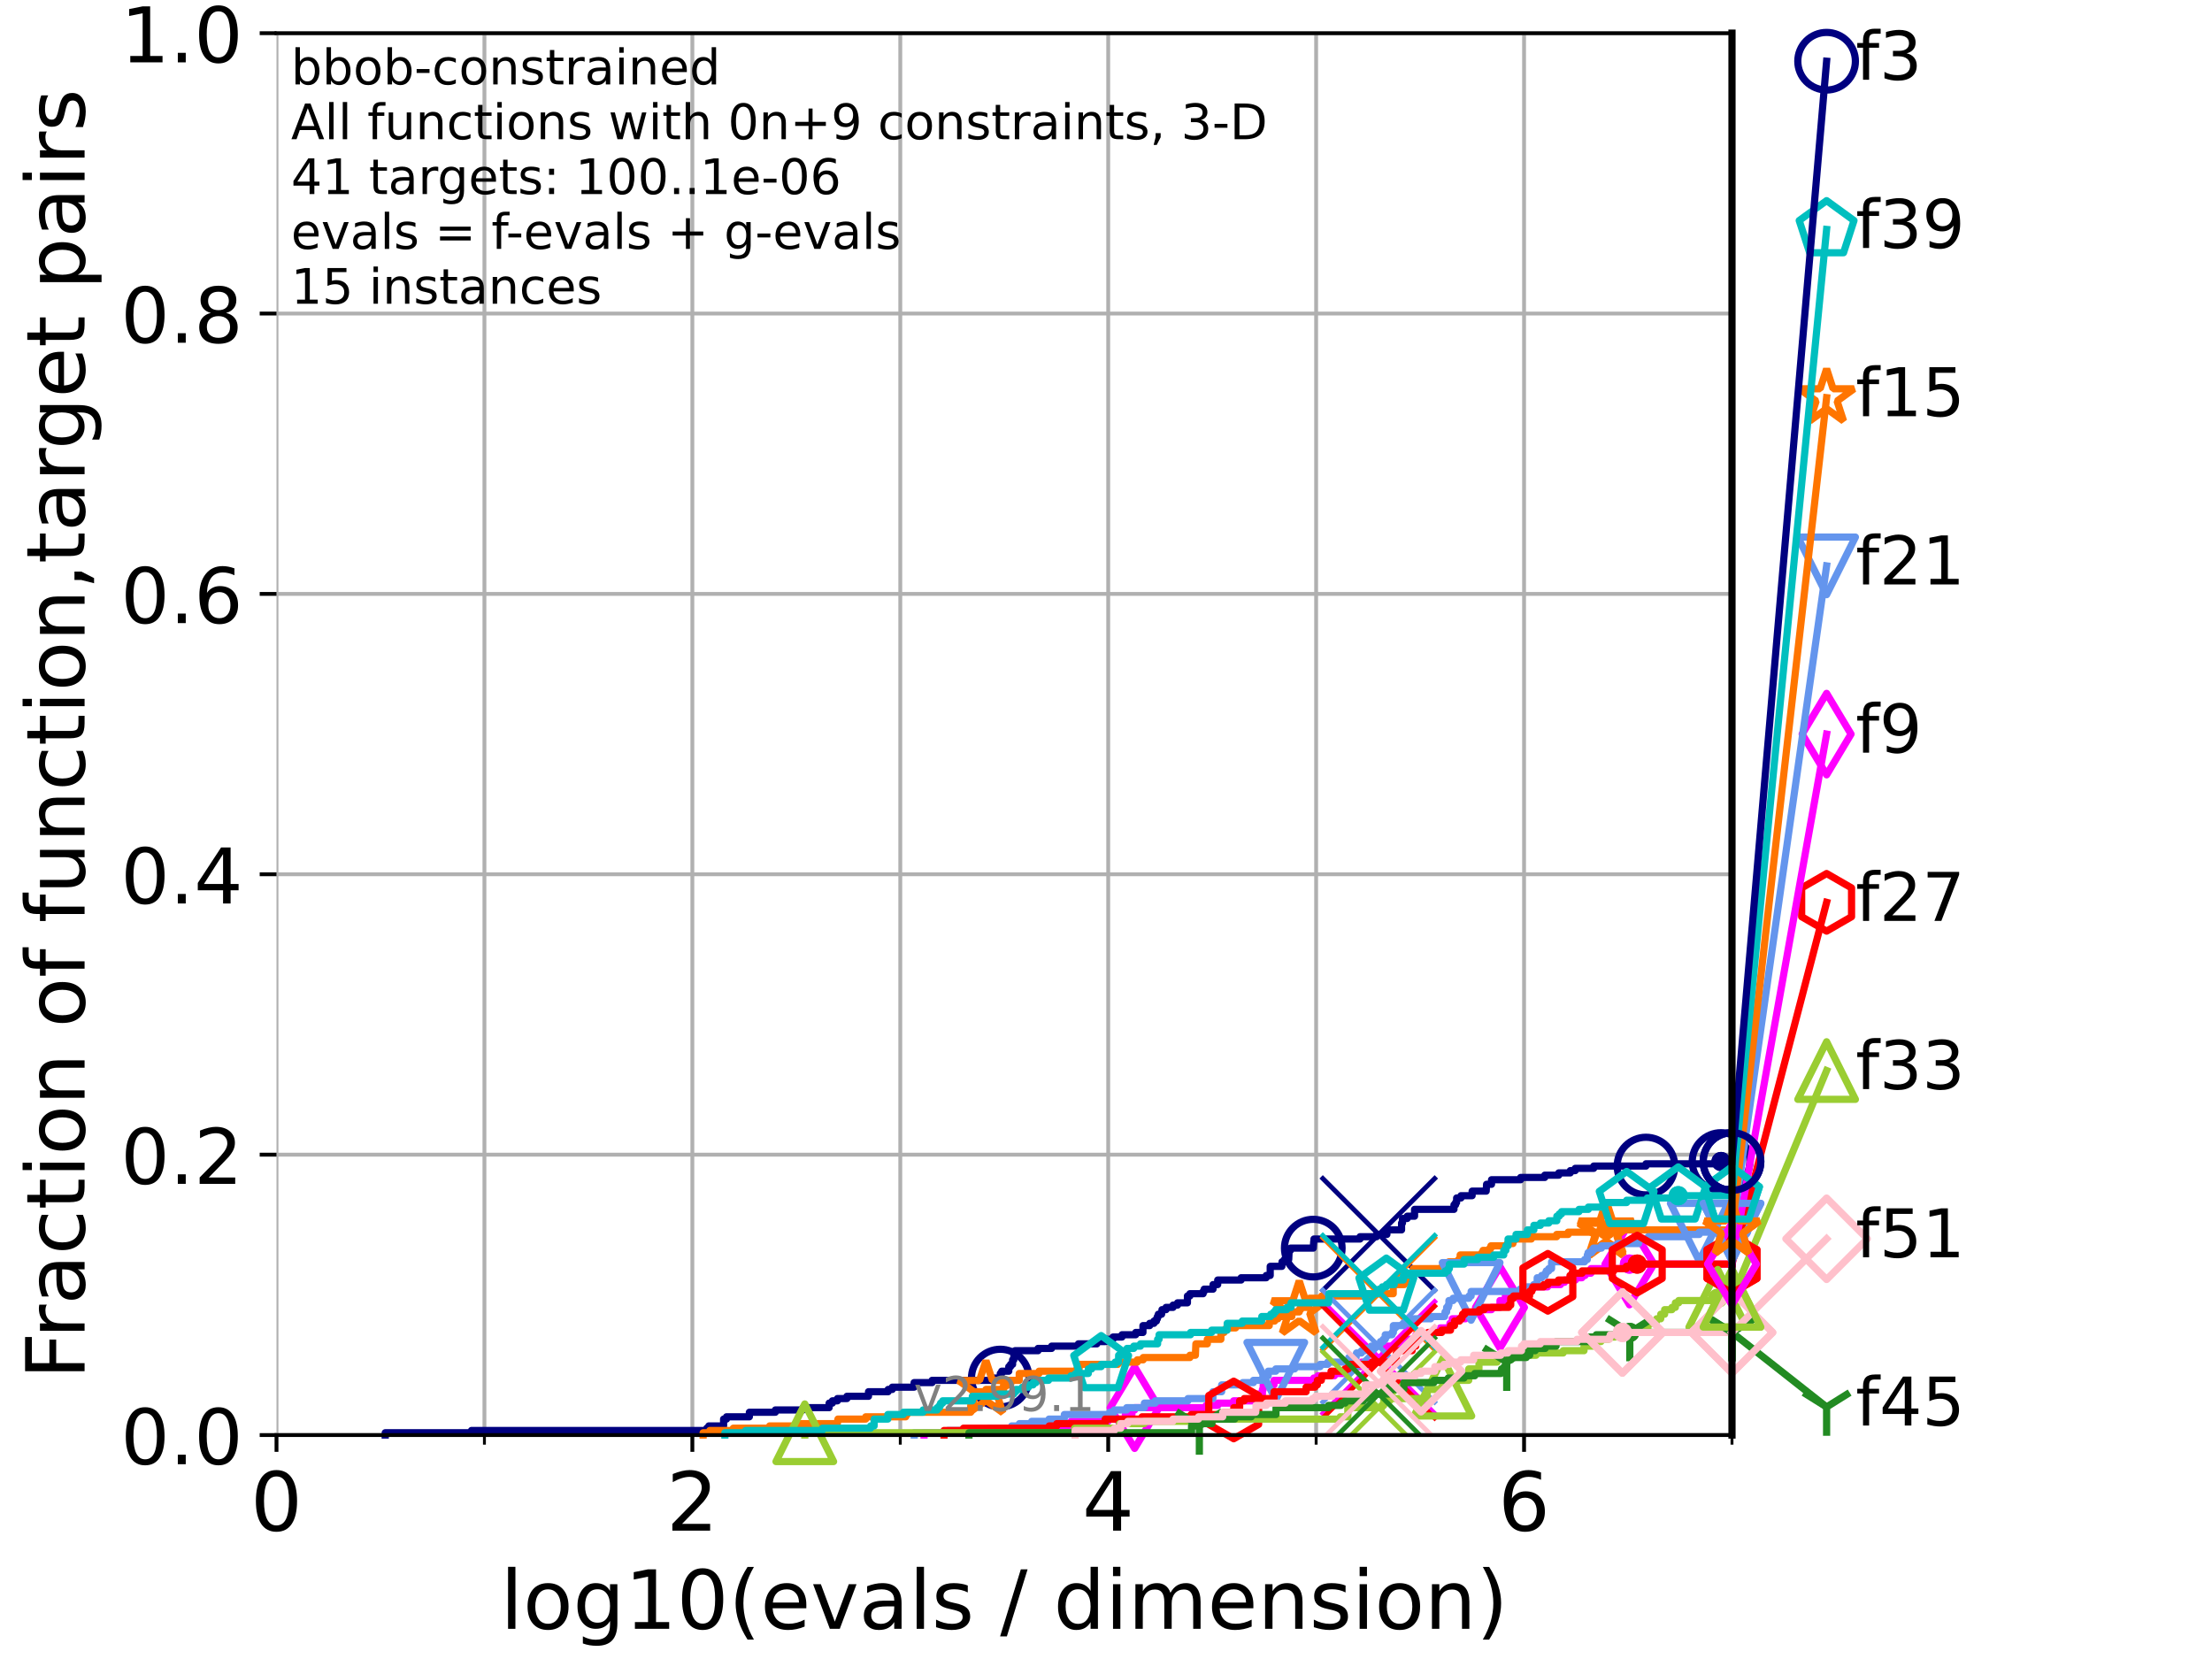 <?xml version="1.0" encoding="utf-8" standalone="no"?>
<!DOCTYPE svg PUBLIC "-//W3C//DTD SVG 1.1//EN"
  "http://www.w3.org/Graphics/SVG/1.1/DTD/svg11.dtd">
<!-- Created with matplotlib (https://matplotlib.org/) -->
<svg height="345.6pt" version="1.1" viewBox="0 0 460.8 345.6" width="460.8pt" xmlns="http://www.w3.org/2000/svg" xmlns:xlink="http://www.w3.org/1999/xlink">
 <defs>
  <style type="text/css">*{stroke-linecap:butt;stroke-linejoin:round;}</style>
 </defs>
 <g id="figure_1">
  <g id="patch_1">
   <path d="M 0 345.6 
L 460.8 345.6 
L 460.8 0 
L 0 0 
z
" style="fill:#ffffff;"/>
  </g>
  <g id="axes_1">
   <g id="patch_2">
    <path d="M 57.6 298.944 
L 360.806 298.944 
L 360.806 6.912 
L 57.6 6.912 
z
" style="fill:#ffffff;"/>
   </g>
   <g id="matplotlib.axis_1">
    <g id="xtick_1">
     <g id="line2d_1">
      <path clip-path="url(#p9c7193a918)" d="M 57.6 298.944 
L 57.6 6.912 
" style="fill:none;stroke:#b0b0b0;stroke-linecap:square;stroke-width:0.8;"/>
     </g>
     <g id="line2d_2">
      <defs>
       <path d="M 0 0 
L 0 3.5 
" id="me38def96b0" style="stroke:#000000;stroke-width:0.8;"/>
      </defs>
      <g>
       <use style="stroke:#000000;stroke-width:0.8;" x="57.6" xlink:href="#me38def96b0" y="298.944"/>
      </g>
     </g>
     <g id="text_1">
      <!-- 0 -->
      <g transform="translate(52.192 318.861)scale(0.17 -0.17)">
       <defs>
        <path d="M 31.781 66.406 
Q 24.172 66.406 20.328 58.906 
Q 16.5 51.422 16.5 36.375 
Q 16.5 21.391 20.328 13.891 
Q 24.172 6.391 31.781 6.391 
Q 39.453 6.391 43.281 13.891 
Q 47.125 21.391 47.125 36.375 
Q 47.125 51.422 43.281 58.906 
Q 39.453 66.406 31.781 66.406 
z
M 31.781 74.219 
Q 44.047 74.219 50.516 64.516 
Q 56.984 54.828 56.984 36.375 
Q 56.984 17.969 50.516 8.266 
Q 44.047 -1.422 31.781 -1.422 
Q 19.531 -1.422 13.062 8.266 
Q 6.594 17.969 6.594 36.375 
Q 6.594 54.828 13.062 64.516 
Q 19.531 74.219 31.781 74.219 
z
" id="DejaVuSans-48"/>
       </defs>
       <use xlink:href="#DejaVuSans-48"/>
      </g>
     </g>
    </g>
    <g id="xtick_2">
     <g id="line2d_3">
      <path clip-path="url(#p9c7193a918)" d="M 144.23 298.944 
L 144.23 6.912 
" style="fill:none;stroke:#b0b0b0;stroke-linecap:square;stroke-width:0.8;"/>
     </g>
     <g id="line2d_4">
      <g>
       <use style="stroke:#000000;stroke-width:0.8;" x="144.23" xlink:href="#me38def96b0" y="298.944"/>
      </g>
     </g>
     <g id="text_2">
      <!-- 2 -->
      <g transform="translate(138.822 318.861)scale(0.17 -0.17)">
       <defs>
        <path d="M 19.188 8.297 
L 53.609 8.297 
L 53.609 0 
L 7.328 0 
L 7.328 8.297 
Q 12.938 14.109 22.625 23.891 
Q 32.328 33.688 34.812 36.531 
Q 39.547 41.844 41.422 45.531 
Q 43.312 49.219 43.312 52.781 
Q 43.312 58.594 39.234 62.25 
Q 35.156 65.922 28.609 65.922 
Q 23.969 65.922 18.812 64.312 
Q 13.672 62.703 7.812 59.422 
L 7.812 69.391 
Q 13.766 71.781 18.938 73 
Q 24.125 74.219 28.422 74.219 
Q 39.75 74.219 46.484 68.547 
Q 53.219 62.891 53.219 53.422 
Q 53.219 48.922 51.531 44.891 
Q 49.859 40.875 45.406 35.406 
Q 44.188 33.984 37.641 27.219 
Q 31.109 20.453 19.188 8.297 
z
" id="DejaVuSans-50"/>
       </defs>
       <use xlink:href="#DejaVuSans-50"/>
      </g>
     </g>
    </g>
    <g id="xtick_3">
     <g id="line2d_5">
      <path clip-path="url(#p9c7193a918)" d="M 230.861 298.944 
L 230.861 6.912 
" style="fill:none;stroke:#b0b0b0;stroke-linecap:square;stroke-width:0.8;"/>
     </g>
     <g id="line2d_6">
      <g>
       <use style="stroke:#000000;stroke-width:0.8;" x="230.861" xlink:href="#me38def96b0" y="298.944"/>
      </g>
     </g>
     <g id="text_3">
      <!-- 4 -->
      <g transform="translate(225.453 318.861)scale(0.17 -0.17)">
       <defs>
        <path d="M 37.797 64.312 
L 12.891 25.391 
L 37.797 25.391 
z
M 35.203 72.906 
L 47.609 72.906 
L 47.609 25.391 
L 58.016 25.391 
L 58.016 17.188 
L 47.609 17.188 
L 47.609 0 
L 37.797 0 
L 37.797 17.188 
L 4.891 17.188 
L 4.891 26.703 
z
" id="DejaVuSans-52"/>
       </defs>
       <use xlink:href="#DejaVuSans-52"/>
      </g>
     </g>
    </g>
    <g id="xtick_4">
     <g id="line2d_7">
      <path clip-path="url(#p9c7193a918)" d="M 317.491 298.944 
L 317.491 6.912 
" style="fill:none;stroke:#b0b0b0;stroke-linecap:square;stroke-width:0.8;"/>
     </g>
     <g id="line2d_8">
      <g>
       <use style="stroke:#000000;stroke-width:0.8;" x="317.491" xlink:href="#me38def96b0" y="298.944"/>
      </g>
     </g>
     <g id="text_4">
      <!-- 6 -->
      <g transform="translate(312.083 318.861)scale(0.17 -0.17)">
       <defs>
        <path d="M 33.016 40.375 
Q 26.375 40.375 22.484 35.828 
Q 18.609 31.297 18.609 23.391 
Q 18.609 15.531 22.484 10.953 
Q 26.375 6.391 33.016 6.391 
Q 39.656 6.391 43.531 10.953 
Q 47.406 15.531 47.406 23.391 
Q 47.406 31.297 43.531 35.828 
Q 39.656 40.375 33.016 40.375 
z
M 52.594 71.297 
L 52.594 62.312 
Q 48.875 64.062 45.094 64.984 
Q 41.312 65.922 37.594 65.922 
Q 27.828 65.922 22.672 59.328 
Q 17.531 52.734 16.797 39.406 
Q 19.672 43.656 24.016 45.922 
Q 28.375 48.188 33.594 48.188 
Q 44.578 48.188 50.953 41.516 
Q 57.328 34.859 57.328 23.391 
Q 57.328 12.156 50.688 5.359 
Q 44.047 -1.422 33.016 -1.422 
Q 20.359 -1.422 13.672 8.266 
Q 6.984 17.969 6.984 36.375 
Q 6.984 53.656 15.188 63.938 
Q 23.391 74.219 37.203 74.219 
Q 40.922 74.219 44.703 73.484 
Q 48.484 72.75 52.594 71.297 
z
" id="DejaVuSans-54"/>
       </defs>
       <use xlink:href="#DejaVuSans-54"/>
      </g>
     </g>
    </g>
    <g id="xtick_5">
     <g id="line2d_9">
      <path clip-path="url(#p9c7193a918)" d="M 100.915 298.944 
L 100.915 6.912 
" style="fill:none;stroke:#b0b0b0;stroke-linecap:square;stroke-width:0.8;"/>
     </g>
     <g id="line2d_10">
      <defs>
       <path d="M 0 0 
L 0 2 
" id="m3a66ebb88d" style="stroke:#000000;stroke-width:0.6;"/>
      </defs>
      <g>
       <use style="stroke:#000000;stroke-width:0.6;" x="100.915" xlink:href="#m3a66ebb88d" y="298.944"/>
      </g>
     </g>
    </g>
    <g id="xtick_6">
     <g id="line2d_11">
      <path clip-path="url(#p9c7193a918)" d="M 187.546 298.944 
L 187.546 6.912 
" style="fill:none;stroke:#b0b0b0;stroke-linecap:square;stroke-width:0.8;"/>
     </g>
     <g id="line2d_12">
      <g>
       <use style="stroke:#000000;stroke-width:0.6;" x="187.546" xlink:href="#m3a66ebb88d" y="298.944"/>
      </g>
     </g>
    </g>
    <g id="xtick_7">
     <g id="line2d_13">
      <path clip-path="url(#p9c7193a918)" d="M 274.176 298.944 
L 274.176 6.912 
" style="fill:none;stroke:#b0b0b0;stroke-linecap:square;stroke-width:0.8;"/>
     </g>
     <g id="line2d_14">
      <g>
       <use style="stroke:#000000;stroke-width:0.6;" x="274.176" xlink:href="#m3a66ebb88d" y="298.944"/>
      </g>
     </g>
    </g>
    <g id="xtick_8">
     <g id="line2d_15">
      <path clip-path="url(#p9c7193a918)" d="M 360.806 298.944 
L 360.806 6.912 
" style="fill:none;stroke:#b0b0b0;stroke-linecap:square;stroke-width:0.8;"/>
     </g>
     <g id="line2d_16">
      <g>
       <use style="stroke:#000000;stroke-width:0.6;" x="360.806" xlink:href="#m3a66ebb88d" y="298.944"/>
      </g>
     </g>
    </g>
    <g id="text_5">
     <!-- log10(evals / dimension) -->
     <g transform="translate(104.239 339.314)scale(0.17 -0.17)">
      <defs>
       <path d="M 9.422 75.984 
L 18.406 75.984 
L 18.406 0 
L 9.422 0 
z
" id="DejaVuSans-108"/>
       <path d="M 30.609 48.391 
Q 23.391 48.391 19.188 42.75 
Q 14.984 37.109 14.984 27.297 
Q 14.984 17.484 19.156 11.844 
Q 23.344 6.203 30.609 6.203 
Q 37.797 6.203 41.984 11.859 
Q 46.188 17.531 46.188 27.297 
Q 46.188 37.016 41.984 42.703 
Q 37.797 48.391 30.609 48.391 
z
M 30.609 56 
Q 42.328 56 49.016 48.375 
Q 55.719 40.766 55.719 27.297 
Q 55.719 13.875 49.016 6.219 
Q 42.328 -1.422 30.609 -1.422 
Q 18.844 -1.422 12.172 6.219 
Q 5.516 13.875 5.516 27.297 
Q 5.516 40.766 12.172 48.375 
Q 18.844 56 30.609 56 
z
" id="DejaVuSans-111"/>
       <path d="M 45.406 27.984 
Q 45.406 37.75 41.375 43.109 
Q 37.359 48.484 30.078 48.484 
Q 22.859 48.484 18.828 43.109 
Q 14.797 37.75 14.797 27.984 
Q 14.797 18.266 18.828 12.891 
Q 22.859 7.516 30.078 7.516 
Q 37.359 7.516 41.375 12.891 
Q 45.406 18.266 45.406 27.984 
z
M 54.391 6.781 
Q 54.391 -7.172 48.188 -13.984 
Q 42 -20.797 29.203 -20.797 
Q 24.469 -20.797 20.266 -20.094 
Q 16.062 -19.391 12.109 -17.922 
L 12.109 -9.188 
Q 16.062 -11.328 19.922 -12.344 
Q 23.781 -13.375 27.781 -13.375 
Q 36.625 -13.375 41.016 -8.766 
Q 45.406 -4.156 45.406 5.172 
L 45.406 9.625 
Q 42.625 4.781 38.281 2.391 
Q 33.938 0 27.875 0 
Q 17.828 0 11.672 7.656 
Q 5.516 15.328 5.516 27.984 
Q 5.516 40.672 11.672 48.328 
Q 17.828 56 27.875 56 
Q 33.938 56 38.281 53.609 
Q 42.625 51.219 45.406 46.391 
L 45.406 54.688 
L 54.391 54.688 
z
" id="DejaVuSans-103"/>
       <path d="M 12.406 8.297 
L 28.516 8.297 
L 28.516 63.922 
L 10.984 60.406 
L 10.984 69.391 
L 28.422 72.906 
L 38.281 72.906 
L 38.281 8.297 
L 54.391 8.297 
L 54.391 0 
L 12.406 0 
z
" id="DejaVuSans-49"/>
       <path d="M 31 75.875 
Q 24.469 64.656 21.281 53.656 
Q 18.109 42.672 18.109 31.391 
Q 18.109 20.125 21.312 9.062 
Q 24.516 -2 31 -13.188 
L 23.188 -13.188 
Q 15.875 -1.703 12.234 9.375 
Q 8.594 20.453 8.594 31.391 
Q 8.594 42.281 12.203 53.312 
Q 15.828 64.359 23.188 75.875 
z
" id="DejaVuSans-40"/>
       <path d="M 56.203 29.594 
L 56.203 25.203 
L 14.891 25.203 
Q 15.484 15.922 20.484 11.062 
Q 25.484 6.203 34.422 6.203 
Q 39.594 6.203 44.453 7.469 
Q 49.312 8.734 54.109 11.281 
L 54.109 2.781 
Q 49.266 0.734 44.188 -0.344 
Q 39.109 -1.422 33.891 -1.422 
Q 20.797 -1.422 13.156 6.188 
Q 5.516 13.812 5.516 26.812 
Q 5.516 40.234 12.766 48.109 
Q 20.016 56 32.328 56 
Q 43.359 56 49.781 48.891 
Q 56.203 41.797 56.203 29.594 
z
M 47.219 32.234 
Q 47.125 39.594 43.094 43.984 
Q 39.062 48.391 32.422 48.391 
Q 24.906 48.391 20.391 44.141 
Q 15.875 39.891 15.188 32.172 
z
" id="DejaVuSans-101"/>
       <path d="M 2.984 54.688 
L 12.5 54.688 
L 29.594 8.797 
L 46.688 54.688 
L 56.203 54.688 
L 35.688 0 
L 23.484 0 
z
" id="DejaVuSans-118"/>
       <path d="M 34.281 27.484 
Q 23.391 27.484 19.188 25 
Q 14.984 22.516 14.984 16.5 
Q 14.984 11.719 18.141 8.906 
Q 21.297 6.109 26.703 6.109 
Q 34.188 6.109 38.703 11.406 
Q 43.219 16.703 43.219 25.484 
L 43.219 27.484 
z
M 52.203 31.203 
L 52.203 0 
L 43.219 0 
L 43.219 8.297 
Q 40.141 3.328 35.547 0.953 
Q 30.953 -1.422 24.312 -1.422 
Q 15.922 -1.422 10.953 3.297 
Q 6 8.016 6 15.922 
Q 6 25.141 12.172 29.828 
Q 18.359 34.516 30.609 34.516 
L 43.219 34.516 
L 43.219 35.406 
Q 43.219 41.609 39.141 45 
Q 35.062 48.391 27.688 48.391 
Q 23 48.391 18.547 47.266 
Q 14.109 46.141 10.016 43.891 
L 10.016 52.203 
Q 14.938 54.109 19.578 55.047 
Q 24.219 56 28.609 56 
Q 40.484 56 46.344 49.844 
Q 52.203 43.703 52.203 31.203 
z
" id="DejaVuSans-97"/>
       <path d="M 44.281 53.078 
L 44.281 44.578 
Q 40.484 46.531 36.375 47.5 
Q 32.281 48.484 27.875 48.484 
Q 21.188 48.484 17.844 46.438 
Q 14.5 44.391 14.5 40.281 
Q 14.5 37.156 16.891 35.375 
Q 19.281 33.594 26.516 31.984 
L 29.594 31.297 
Q 39.156 29.25 43.188 25.516 
Q 47.219 21.781 47.219 15.094 
Q 47.219 7.469 41.188 3.016 
Q 35.156 -1.422 24.609 -1.422 
Q 20.219 -1.422 15.453 -0.562 
Q 10.688 0.297 5.422 2 
L 5.422 11.281 
Q 10.406 8.688 15.234 7.391 
Q 20.062 6.109 24.812 6.109 
Q 31.156 6.109 34.562 8.281 
Q 37.984 10.453 37.984 14.406 
Q 37.984 18.062 35.516 20.016 
Q 33.062 21.969 24.703 23.781 
L 21.578 24.516 
Q 13.234 26.266 9.516 29.906 
Q 5.812 33.547 5.812 39.891 
Q 5.812 47.609 11.281 51.797 
Q 16.75 56 26.812 56 
Q 31.781 56 36.172 55.266 
Q 40.578 54.547 44.281 53.078 
z
" id="DejaVuSans-115"/>
       <path id="DejaVuSans-32"/>
       <path d="M 25.391 72.906 
L 33.688 72.906 
L 8.297 -9.281 
L 0 -9.281 
z
" id="DejaVuSans-47"/>
       <path d="M 45.406 46.391 
L 45.406 75.984 
L 54.391 75.984 
L 54.391 0 
L 45.406 0 
L 45.406 8.203 
Q 42.578 3.328 38.25 0.953 
Q 33.938 -1.422 27.875 -1.422 
Q 17.969 -1.422 11.734 6.484 
Q 5.516 14.406 5.516 27.297 
Q 5.516 40.188 11.734 48.094 
Q 17.969 56 27.875 56 
Q 33.938 56 38.25 53.625 
Q 42.578 51.266 45.406 46.391 
z
M 14.797 27.297 
Q 14.797 17.391 18.875 11.75 
Q 22.953 6.109 30.078 6.109 
Q 37.203 6.109 41.297 11.75 
Q 45.406 17.391 45.406 27.297 
Q 45.406 37.203 41.297 42.844 
Q 37.203 48.484 30.078 48.484 
Q 22.953 48.484 18.875 42.844 
Q 14.797 37.203 14.797 27.297 
z
" id="DejaVuSans-100"/>
       <path d="M 9.422 54.688 
L 18.406 54.688 
L 18.406 0 
L 9.422 0 
z
M 9.422 75.984 
L 18.406 75.984 
L 18.406 64.594 
L 9.422 64.594 
z
" id="DejaVuSans-105"/>
       <path d="M 52 44.188 
Q 55.375 50.25 60.062 53.125 
Q 64.75 56 71.094 56 
Q 79.641 56 84.281 50.016 
Q 88.922 44.047 88.922 33.016 
L 88.922 0 
L 79.891 0 
L 79.891 32.719 
Q 79.891 40.578 77.094 44.375 
Q 74.312 48.188 68.609 48.188 
Q 61.625 48.188 57.562 43.547 
Q 53.516 38.922 53.516 30.906 
L 53.516 0 
L 44.484 0 
L 44.484 32.719 
Q 44.484 40.625 41.703 44.406 
Q 38.922 48.188 33.109 48.188 
Q 26.219 48.188 22.156 43.531 
Q 18.109 38.875 18.109 30.906 
L 18.109 0 
L 9.078 0 
L 9.078 54.688 
L 18.109 54.688 
L 18.109 46.188 
Q 21.188 51.219 25.484 53.609 
Q 29.781 56 35.688 56 
Q 41.656 56 45.828 52.969 
Q 50 49.953 52 44.188 
z
" id="DejaVuSans-109"/>
       <path d="M 54.891 33.016 
L 54.891 0 
L 45.906 0 
L 45.906 32.719 
Q 45.906 40.484 42.875 44.328 
Q 39.844 48.188 33.797 48.188 
Q 26.516 48.188 22.312 43.547 
Q 18.109 38.922 18.109 30.906 
L 18.109 0 
L 9.078 0 
L 9.078 54.688 
L 18.109 54.688 
L 18.109 46.188 
Q 21.344 51.125 25.703 53.562 
Q 30.078 56 35.797 56 
Q 45.219 56 50.047 50.172 
Q 54.891 44.344 54.891 33.016 
z
" id="DejaVuSans-110"/>
       <path d="M 8.016 75.875 
L 15.828 75.875 
Q 23.141 64.359 26.781 53.312 
Q 30.422 42.281 30.422 31.391 
Q 30.422 20.453 26.781 9.375 
Q 23.141 -1.703 15.828 -13.188 
L 8.016 -13.188 
Q 14.5 -2 17.703 9.062 
Q 20.906 20.125 20.906 31.391 
Q 20.906 42.672 17.703 53.656 
Q 14.5 64.656 8.016 75.875 
z
" id="DejaVuSans-41"/>
      </defs>
      <use xlink:href="#DejaVuSans-108"/>
      <use x="27.783" xlink:href="#DejaVuSans-111"/>
      <use x="88.965" xlink:href="#DejaVuSans-103"/>
      <use x="152.441" xlink:href="#DejaVuSans-49"/>
      <use x="216.064" xlink:href="#DejaVuSans-48"/>
      <use x="279.688" xlink:href="#DejaVuSans-40"/>
      <use x="318.701" xlink:href="#DejaVuSans-101"/>
      <use x="380.225" xlink:href="#DejaVuSans-118"/>
      <use x="439.404" xlink:href="#DejaVuSans-97"/>
      <use x="500.684" xlink:href="#DejaVuSans-108"/>
      <use x="528.467" xlink:href="#DejaVuSans-115"/>
      <use x="580.566" xlink:href="#DejaVuSans-32"/>
      <use x="612.354" xlink:href="#DejaVuSans-47"/>
      <use x="646.045" xlink:href="#DejaVuSans-32"/>
      <use x="677.832" xlink:href="#DejaVuSans-100"/>
      <use x="741.309" xlink:href="#DejaVuSans-105"/>
      <use x="769.092" xlink:href="#DejaVuSans-109"/>
      <use x="866.504" xlink:href="#DejaVuSans-101"/>
      <use x="928.027" xlink:href="#DejaVuSans-110"/>
      <use x="991.406" xlink:href="#DejaVuSans-115"/>
      <use x="1043.506" xlink:href="#DejaVuSans-105"/>
      <use x="1071.289" xlink:href="#DejaVuSans-111"/>
      <use x="1132.471" xlink:href="#DejaVuSans-110"/>
      <use x="1195.85" xlink:href="#DejaVuSans-41"/>
     </g>
    </g>
   </g>
   <g id="matplotlib.axis_2">
    <g id="ytick_1">
     <g id="line2d_17">
      <path clip-path="url(#p9c7193a918)" d="M 57.6 298.944 
L 360.806 298.944 
" style="fill:none;stroke:#b0b0b0;stroke-linecap:square;stroke-width:0.8;"/>
     </g>
     <g id="line2d_18">
      <defs>
       <path d="M 0 0 
L -3.5 0 
" id="mc8cef09786" style="stroke:#000000;stroke-width:0.8;"/>
      </defs>
      <g>
       <use style="stroke:#000000;stroke-width:0.8;" x="57.6" xlink:href="#mc8cef09786" y="298.944"/>
      </g>
     </g>
     <g id="text_6">
      <!-- 0.0 -->
      <g transform="translate(25.155 305.023)scale(0.16 -0.16)">
       <defs>
        <path d="M 10.688 12.406 
L 21 12.406 
L 21 0 
L 10.688 0 
z
" id="DejaVuSans-46"/>
       </defs>
       <use xlink:href="#DejaVuSans-48"/>
       <use x="63.623" xlink:href="#DejaVuSans-46"/>
       <use x="95.41" xlink:href="#DejaVuSans-48"/>
      </g>
     </g>
    </g>
    <g id="ytick_2">
     <g id="line2d_19">
      <path clip-path="url(#p9c7193a918)" d="M 57.6 240.538 
L 360.806 240.538 
" style="fill:none;stroke:#b0b0b0;stroke-linecap:square;stroke-width:0.8;"/>
     </g>
     <g id="line2d_20">
      <g>
       <use style="stroke:#000000;stroke-width:0.8;" x="57.6" xlink:href="#mc8cef09786" y="240.538"/>
      </g>
     </g>
     <g id="text_7">
      <!-- 0.2 -->
      <g transform="translate(25.155 246.616)scale(0.16 -0.16)">
       <use xlink:href="#DejaVuSans-48"/>
       <use x="63.623" xlink:href="#DejaVuSans-46"/>
       <use x="95.41" xlink:href="#DejaVuSans-50"/>
      </g>
     </g>
    </g>
    <g id="ytick_3">
     <g id="line2d_21">
      <path clip-path="url(#p9c7193a918)" d="M 57.6 182.131 
L 360.806 182.131 
" style="fill:none;stroke:#b0b0b0;stroke-linecap:square;stroke-width:0.8;"/>
     </g>
     <g id="line2d_22">
      <g>
       <use style="stroke:#000000;stroke-width:0.8;" x="57.6" xlink:href="#mc8cef09786" y="182.131"/>
      </g>
     </g>
     <g id="text_8">
      <!-- 0.4 -->
      <g transform="translate(25.155 188.21)scale(0.16 -0.16)">
       <use xlink:href="#DejaVuSans-48"/>
       <use x="63.623" xlink:href="#DejaVuSans-46"/>
       <use x="95.41" xlink:href="#DejaVuSans-52"/>
      </g>
     </g>
    </g>
    <g id="ytick_4">
     <g id="line2d_23">
      <path clip-path="url(#p9c7193a918)" d="M 57.6 123.725 
L 360.806 123.725 
" style="fill:none;stroke:#b0b0b0;stroke-linecap:square;stroke-width:0.8;"/>
     </g>
     <g id="line2d_24">
      <g>
       <use style="stroke:#000000;stroke-width:0.8;" x="57.6" xlink:href="#mc8cef09786" y="123.725"/>
      </g>
     </g>
     <g id="text_9">
      <!-- 0.6 -->
      <g transform="translate(25.155 129.804)scale(0.16 -0.16)">
       <use xlink:href="#DejaVuSans-48"/>
       <use x="63.623" xlink:href="#DejaVuSans-46"/>
       <use x="95.41" xlink:href="#DejaVuSans-54"/>
      </g>
     </g>
    </g>
    <g id="ytick_5">
     <g id="line2d_25">
      <path clip-path="url(#p9c7193a918)" d="M 57.6 65.318 
L 360.806 65.318 
" style="fill:none;stroke:#b0b0b0;stroke-linecap:square;stroke-width:0.8;"/>
     </g>
     <g id="line2d_26">
      <g>
       <use style="stroke:#000000;stroke-width:0.8;" x="57.6" xlink:href="#mc8cef09786" y="65.318"/>
      </g>
     </g>
     <g id="text_10">
      <!-- 0.8 -->
      <g transform="translate(25.155 71.397)scale(0.16 -0.16)">
       <defs>
        <path d="M 31.781 34.625 
Q 24.75 34.625 20.719 30.859 
Q 16.703 27.094 16.703 20.516 
Q 16.703 13.922 20.719 10.156 
Q 24.75 6.391 31.781 6.391 
Q 38.812 6.391 42.859 10.172 
Q 46.922 13.969 46.922 20.516 
Q 46.922 27.094 42.891 30.859 
Q 38.875 34.625 31.781 34.625 
z
M 21.922 38.812 
Q 15.578 40.375 12.031 44.719 
Q 8.5 49.078 8.5 55.328 
Q 8.5 64.062 14.719 69.141 
Q 20.953 74.219 31.781 74.219 
Q 42.672 74.219 48.875 69.141 
Q 55.078 64.062 55.078 55.328 
Q 55.078 49.078 51.531 44.719 
Q 48 40.375 41.703 38.812 
Q 48.828 37.156 52.797 32.312 
Q 56.781 27.484 56.781 20.516 
Q 56.781 9.906 50.312 4.234 
Q 43.844 -1.422 31.781 -1.422 
Q 19.734 -1.422 13.25 4.234 
Q 6.781 9.906 6.781 20.516 
Q 6.781 27.484 10.781 32.312 
Q 14.797 37.156 21.922 38.812 
z
M 18.312 54.391 
Q 18.312 48.734 21.844 45.562 
Q 25.391 42.391 31.781 42.391 
Q 38.141 42.391 41.719 45.562 
Q 45.312 48.734 45.312 54.391 
Q 45.312 60.062 41.719 63.234 
Q 38.141 66.406 31.781 66.406 
Q 25.391 66.406 21.844 63.234 
Q 18.312 60.062 18.312 54.391 
z
" id="DejaVuSans-56"/>
       </defs>
       <use xlink:href="#DejaVuSans-48"/>
       <use x="63.623" xlink:href="#DejaVuSans-46"/>
       <use x="95.41" xlink:href="#DejaVuSans-56"/>
      </g>
     </g>
    </g>
    <g id="ytick_6">
     <g id="line2d_27">
      <path clip-path="url(#p9c7193a918)" d="M 57.6 6.912 
L 360.806 6.912 
" style="fill:none;stroke:#b0b0b0;stroke-linecap:square;stroke-width:0.8;"/>
     </g>
     <g id="line2d_28">
      <g>
       <use style="stroke:#000000;stroke-width:0.8;" x="57.6" xlink:href="#mc8cef09786" y="6.912"/>
      </g>
     </g>
     <g id="text_11">
      <!-- 1.0 -->
      <g transform="translate(25.155 12.991)scale(0.16 -0.16)">
       <use xlink:href="#DejaVuSans-49"/>
       <use x="63.623" xlink:href="#DejaVuSans-46"/>
       <use x="95.41" xlink:href="#DejaVuSans-48"/>
      </g>
     </g>
    </g>
    <g id="text_12">
     <!-- Fraction of function,target pairs -->
     <g transform="translate(17.62 287.313)rotate(-90)scale(0.17 -0.17)">
      <defs>
       <path d="M 9.812 72.906 
L 51.703 72.906 
L 51.703 64.594 
L 19.672 64.594 
L 19.672 43.109 
L 48.578 43.109 
L 48.578 34.812 
L 19.672 34.812 
L 19.672 0 
L 9.812 0 
z
" id="DejaVuSans-70"/>
       <path d="M 41.109 46.297 
Q 39.594 47.172 37.812 47.578 
Q 36.031 48 33.891 48 
Q 26.266 48 22.188 43.047 
Q 18.109 38.094 18.109 28.812 
L 18.109 0 
L 9.078 0 
L 9.078 54.688 
L 18.109 54.688 
L 18.109 46.188 
Q 20.953 51.172 25.484 53.578 
Q 30.031 56 36.531 56 
Q 37.453 56 38.578 55.875 
Q 39.703 55.766 41.062 55.516 
z
" id="DejaVuSans-114"/>
       <path d="M 48.781 52.594 
L 48.781 44.188 
Q 44.969 46.297 41.141 47.344 
Q 37.312 48.391 33.406 48.391 
Q 24.656 48.391 19.812 42.844 
Q 14.984 37.312 14.984 27.297 
Q 14.984 17.281 19.812 11.734 
Q 24.656 6.203 33.406 6.203 
Q 37.312 6.203 41.141 7.25 
Q 44.969 8.297 48.781 10.406 
L 48.781 2.094 
Q 45.016 0.344 40.984 -0.531 
Q 36.969 -1.422 32.422 -1.422 
Q 20.062 -1.422 12.781 6.344 
Q 5.516 14.109 5.516 27.297 
Q 5.516 40.672 12.859 48.328 
Q 20.219 56 33.016 56 
Q 37.156 56 41.109 55.141 
Q 45.062 54.297 48.781 52.594 
z
" id="DejaVuSans-99"/>
       <path d="M 18.312 70.219 
L 18.312 54.688 
L 36.812 54.688 
L 36.812 47.703 
L 18.312 47.703 
L 18.312 18.016 
Q 18.312 11.328 20.141 9.422 
Q 21.969 7.516 27.594 7.516 
L 36.812 7.516 
L 36.812 0 
L 27.594 0 
Q 17.188 0 13.234 3.875 
Q 9.281 7.766 9.281 18.016 
L 9.281 47.703 
L 2.688 47.703 
L 2.688 54.688 
L 9.281 54.688 
L 9.281 70.219 
z
" id="DejaVuSans-116"/>
       <path d="M 37.109 75.984 
L 37.109 68.5 
L 28.516 68.5 
Q 23.688 68.5 21.797 66.547 
Q 19.922 64.594 19.922 59.516 
L 19.922 54.688 
L 34.719 54.688 
L 34.719 47.703 
L 19.922 47.703 
L 19.922 0 
L 10.891 0 
L 10.891 47.703 
L 2.297 47.703 
L 2.297 54.688 
L 10.891 54.688 
L 10.891 58.5 
Q 10.891 67.625 15.141 71.797 
Q 19.391 75.984 28.609 75.984 
z
" id="DejaVuSans-102"/>
       <path d="M 8.5 21.578 
L 8.5 54.688 
L 17.484 54.688 
L 17.484 21.922 
Q 17.484 14.156 20.5 10.266 
Q 23.531 6.391 29.594 6.391 
Q 36.859 6.391 41.078 11.031 
Q 45.312 15.672 45.312 23.688 
L 45.312 54.688 
L 54.297 54.688 
L 54.297 0 
L 45.312 0 
L 45.312 8.406 
Q 42.047 3.422 37.719 1 
Q 33.406 -1.422 27.688 -1.422 
Q 18.266 -1.422 13.375 4.438 
Q 8.5 10.297 8.5 21.578 
z
M 31.109 56 
z
" id="DejaVuSans-117"/>
       <path d="M 11.719 12.406 
L 22.016 12.406 
L 22.016 4 
L 14.016 -11.625 
L 7.719 -11.625 
L 11.719 4 
z
" id="DejaVuSans-44"/>
       <path d="M 18.109 8.203 
L 18.109 -20.797 
L 9.078 -20.797 
L 9.078 54.688 
L 18.109 54.688 
L 18.109 46.391 
Q 20.953 51.266 25.266 53.625 
Q 29.594 56 35.594 56 
Q 45.562 56 51.781 48.094 
Q 58.016 40.188 58.016 27.297 
Q 58.016 14.406 51.781 6.484 
Q 45.562 -1.422 35.594 -1.422 
Q 29.594 -1.422 25.266 0.953 
Q 20.953 3.328 18.109 8.203 
z
M 48.688 27.297 
Q 48.688 37.203 44.609 42.844 
Q 40.531 48.484 33.406 48.484 
Q 26.266 48.484 22.188 42.844 
Q 18.109 37.203 18.109 27.297 
Q 18.109 17.391 22.188 11.75 
Q 26.266 6.109 33.406 6.109 
Q 40.531 6.109 44.609 11.75 
Q 48.688 17.391 48.688 27.297 
z
" id="DejaVuSans-112"/>
      </defs>
      <use xlink:href="#DejaVuSans-70"/>
      <use x="50.27" xlink:href="#DejaVuSans-114"/>
      <use x="91.383" xlink:href="#DejaVuSans-97"/>
      <use x="152.662" xlink:href="#DejaVuSans-99"/>
      <use x="207.643" xlink:href="#DejaVuSans-116"/>
      <use x="246.852" xlink:href="#DejaVuSans-105"/>
      <use x="274.635" xlink:href="#DejaVuSans-111"/>
      <use x="335.816" xlink:href="#DejaVuSans-110"/>
      <use x="399.195" xlink:href="#DejaVuSans-32"/>
      <use x="430.982" xlink:href="#DejaVuSans-111"/>
      <use x="492.164" xlink:href="#DejaVuSans-102"/>
      <use x="527.369" xlink:href="#DejaVuSans-32"/>
      <use x="559.156" xlink:href="#DejaVuSans-102"/>
      <use x="594.361" xlink:href="#DejaVuSans-117"/>
      <use x="657.74" xlink:href="#DejaVuSans-110"/>
      <use x="721.119" xlink:href="#DejaVuSans-99"/>
      <use x="776.1" xlink:href="#DejaVuSans-116"/>
      <use x="815.309" xlink:href="#DejaVuSans-105"/>
      <use x="843.092" xlink:href="#DejaVuSans-111"/>
      <use x="904.273" xlink:href="#DejaVuSans-110"/>
      <use x="967.652" xlink:href="#DejaVuSans-44"/>
      <use x="999.439" xlink:href="#DejaVuSans-116"/>
      <use x="1038.648" xlink:href="#DejaVuSans-97"/>
      <use x="1099.928" xlink:href="#DejaVuSans-114"/>
      <use x="1139.291" xlink:href="#DejaVuSans-103"/>
      <use x="1202.768" xlink:href="#DejaVuSans-101"/>
      <use x="1264.291" xlink:href="#DejaVuSans-116"/>
      <use x="1303.5" xlink:href="#DejaVuSans-32"/>
      <use x="1335.287" xlink:href="#DejaVuSans-112"/>
      <use x="1398.764" xlink:href="#DejaVuSans-97"/>
      <use x="1460.043" xlink:href="#DejaVuSans-105"/>
      <use x="1487.826" xlink:href="#DejaVuSans-114"/>
      <use x="1528.939" xlink:href="#DejaVuSans-115"/>
     </g>
    </g>
   </g>
   <g id="line2d_29">
    <defs>
     <path d="M 0 1.5 
C 0.398 1.5 0.779 1.342 1.061 1.061 
C 1.342 0.779 1.5 0.398 1.5 0 
C 1.5 -0.398 1.342 -0.779 1.061 -1.061 
C 0.779 -1.342 0.398 -1.5 0 -1.5 
C -0.398 -1.5 -0.779 -1.342 -1.061 -1.061 
C -1.342 -0.779 -1.5 -0.398 -1.5 0 
C -1.5 0.398 -1.342 0.779 -1.061 1.061 
C -0.779 1.342 -0.398 1.5 0 1.5 
z
" id="m6cdfa7cca6" style="stroke:#000080;"/>
    </defs>
    <g>
     <use style="fill:#000080;stroke:#000080;" x="358.524" xlink:href="#m6cdfa7cca6" y="241.962"/>
     <use style="fill:#000080;stroke:#000080;" x="358.524" xlink:href="#m6cdfa7cca6" y="241.962"/>
    </g>
   </g>
   <g id="line2d_30">
    <path d="M 80.249 298.944 
L 80.249 298.469 
L 98.223 298.469 
L 98.223 297.994 
L 147.237 297.994 
L 147.237 297.519 
L 147.66 297.519 
L 147.66 297.045 
L 150.738 297.045 
L 150.738 295.62 
L 151.349 295.62 
L 151.349 295.145 
L 156.106 295.145 
L 156.106 294.196 
L 161.517 294.196 
L 161.517 293.721 
L 167.288 293.721 
L 167.288 293.246 
L 172.719 293.246 
L 172.719 292.296 
L 173.396 292.296 
L 173.396 291.821 
L 174.456 291.821 
L 174.456 291.346 
L 176.436 291.346 
L 176.436 290.872 
L 180.925 290.872 
L 180.925 289.922 
L 185.012 289.922 
L 185.012 289.447 
L 185.881 289.447 
L 185.881 288.972 
L 190.424 288.972 
L 190.424 288.022 
L 194.177 288.022 
L 194.177 287.548 
L 206.843 287.548 
L 206.843 287.073 
L 208.379 287.073 
L 208.379 286.123 
L 208.675 286.123 
L 208.675 285.648 
L 210.145 285.648 
L 210.145 284.699 
L 210.511 284.699 
L 210.511 284.224 
L 210.943 284.224 
L 210.943 283.274 
L 211.201 283.274 
L 211.201 282.324 
L 211.442 282.324 
L 211.442 281.375 
L 216.242 281.375 
L 216.242 280.9 
L 219.069 280.9 
L 219.069 280.425 
L 224.648 280.425 
L 224.648 279.95 
L 228.492 279.95 
L 228.492 279.475 
L 230.296 279.475 
L 230.296 279 
L 231.855 279 
L 231.855 278.526 
L 233.733 278.526 
L 233.733 278.051 
L 236.59 278.051 
L 236.59 277.576 
L 238.097 277.576 
L 238.097 276.151 
L 239.503 276.151 
L 239.503 275.676 
L 240.392 275.676 
L 240.392 275.202 
L 240.907 275.202 
L 240.907 274.727 
L 241.106 274.727 
L 241.106 274.252 
L 241.299 274.252 
L 241.299 273.777 
L 241.983 273.777 
L 242.064 272.827 
L 242.904 272.827 
L 242.904 272.352 
L 244.366 272.352 
L 244.366 271.878 
L 245.306 271.878 
L 245.306 271.403 
L 247.363 271.403 
L 247.363 269.978 
L 247.872 269.978 
L 247.872 269.503 
L 250.633 269.503 
L 250.633 269.029 
L 250.852 269.029 
L 250.852 268.554 
L 252.699 268.554 
L 252.699 267.604 
L 253.67 267.604 
L 253.67 266.654 
L 258.548 266.654 
L 258.548 266.179 
L 263.777 266.179 
L 263.777 265.705 
L 264.607 265.705 
L 264.607 263.805 
L 267.039 263.805 
L 267.069 262.855 
L 267.551 262.855 
L 267.551 262.381 
L 268.464 262.381 
L 268.552 260.481 
L 268.827 260.481 
L 268.827 260.006 
L 273.577 260.006 
L 273.677 258.582 
L 273.724 258.582 
L 273.724 258.107 
L 283.321 258.107 
L 283.321 257.632 
L 286.769 257.632 
L 286.769 257.157 
L 288.92 257.157 
L 288.92 256.208 
L 291.971 256.208 
L 291.971 254.783 
L 292.16 254.783 
L 292.16 253.833 
L 293.148 253.833 
L 293.148 253.359 
L 294.678 253.359 
L 294.678 251.934 
L 302.889 251.934 
L 302.889 250.984 
L 303.225 250.984 
L 303.225 250.509 
L 303.44 250.509 
L 303.444 249.56 
L 304.353 249.56 
L 304.353 249.085 
L 306.671 249.085 
L 306.671 248.135 
L 309.604 248.135 
L 309.678 246.711 
L 310.711 246.711 
L 310.711 245.761 
L 316.774 245.761 
L 316.774 245.286 
L 321.802 245.286 
L 321.802 244.811 
L 324.718 244.811 
L 324.718 244.336 
L 327.12 244.336 
L 327.12 243.862 
L 328.153 243.862 
L 328.153 243.387 
L 332.001 243.387 
L 332.001 242.912 
L 342.887 242.912 
L 342.887 242.437 
L 358.524 242.437 
L 358.524 241.962 
L 360.806 241.962 
L 360.806 241.962 
" style="fill:none;stroke:#000080;stroke-linecap:square;stroke-width:1.5;"/>
   </g>
   <g id="line2d_31">
    <defs>
     <path d="M 0 6 
C 1.591 6 3.117 5.368 4.243 4.243 
C 5.368 3.117 6 1.591 6 0 
C 6 -1.591 5.368 -3.117 4.243 -4.243 
C 3.117 -5.368 1.591 -6 0 -6 
C -1.591 -6 -3.117 -5.368 -4.243 -4.243 
C -5.368 -3.117 -6 -1.591 -6 0 
C -6 1.591 -5.368 3.117 -4.243 4.243 
C -3.117 5.368 -1.591 6 0 6 
z
" id="m49dd977df5" style="stroke:#000080;stroke-width:1.5;"/>
    </defs>
    <g>
     <use style="fill-opacity:0;stroke:#000080;stroke-width:1.5;" x="208.379" xlink:href="#m49dd977df5" y="287.073"/>
     <use style="fill-opacity:0;stroke:#000080;stroke-width:1.5;" x="273.577" xlink:href="#m49dd977df5" y="260.006"/>
     <use style="fill-opacity:0;stroke:#000080;stroke-width:1.5;" x="342.887" xlink:href="#m49dd977df5" y="242.912"/>
     <use style="fill-opacity:0;stroke:#000080;stroke-width:1.5;" x="358.524" xlink:href="#m49dd977df5" y="241.962"/>
     <use style="fill-opacity:0;stroke:#000080;stroke-width:1.5;" x="360.806" xlink:href="#m49dd977df5" y="241.962"/>
    </g>
   </g>
   <g id="line2d_32">
    <path style="fill:none;stroke:#000080;stroke-linecap:square;stroke-width:1.5;"/>
    <g/>
   </g>
   <g id="line2d_33">
    <path clip-path="url(#p9c7193a918)" d="M 287.215 257.157 
" style="fill:none;stroke:#000080;stroke-linecap:square;stroke-width:1.5;"/>
    <defs>
     <path d="M -12 12 
L 12 -12 
M -12 -12 
L 12 12 
" id="mc016af056a" style="stroke:#000080;"/>
    </defs>
    <g clip-path="url(#p9c7193a918)">
     <use style="fill:#000080;stroke:#000080;" x="287.215" xlink:href="#mc016af056a" y="257.157"/>
    </g>
   </g>
   <g id="line2d_34">
    <defs>
     <path d="M 0 1.5 
C 0.398 1.5 0.779 1.342 1.061 1.061 
C 1.342 0.779 1.5 0.398 1.5 0 
C 1.5 -0.398 1.342 -0.779 1.061 -1.061 
C 0.779 -1.342 0.398 -1.5 0 -1.5 
C -0.398 -1.5 -0.779 -1.342 -1.061 -1.061 
C -1.342 -0.779 -1.5 -0.398 -1.5 0 
C -1.5 0.398 -1.342 0.779 -1.061 1.061 
C -0.779 1.342 -0.398 1.5 0 1.5 
z
" id="m62c960d210" style="stroke:#ff00ff;"/>
    </defs>
    <g>
     <use style="fill:#ff00ff;stroke:#ff00ff;" x="339.448" xlink:href="#m62c960d210" y="263.33"/>
     <use style="fill:#ff00ff;stroke:#ff00ff;" x="339.448" xlink:href="#m62c960d210" y="263.33"/>
    </g>
   </g>
   <g id="line2d_35">
    <path d="M 192.491 298.944 
L 192.491 298.469 
L 217.761 298.469 
L 217.761 297.994 
L 220.245 297.994 
L 220.245 297.045 
L 223.139 297.045 
L 223.139 296.095 
L 230.817 296.095 
L 230.817 295.62 
L 234.431 295.62 
L 234.431 294.67 
L 235.796 294.67 
L 235.796 294.196 
L 235.85 294.196 
L 235.85 293.721 
L 236.364 293.721 
L 236.364 293.246 
L 251.275 293.246 
L 251.275 292.771 
L 253.691 292.771 
L 253.691 292.296 
L 256.985 292.296 
L 256.985 291.821 
L 261.646 291.821 
L 261.646 290.872 
L 262.027 290.872 
L 262.027 290.397 
L 262.989 290.397 
L 262.989 289.447 
L 263.145 289.447 
L 263.145 288.497 
L 265.393 288.497 
L 265.393 287.548 
L 273.681 287.548 
L 273.681 287.073 
L 274.549 287.073 
L 274.549 286.598 
L 277.989 286.598 
L 277.989 286.123 
L 280.786 286.123 
L 280.786 284.699 
L 283.689 284.699 
L 283.689 283.749 
L 286.791 283.749 
L 286.791 282.799 
L 288.4 282.799 
L 288.4 281.375 
L 288.403 281.375 
L 288.403 280.425 
L 291.594 280.425 
L 291.594 279.95 
L 291.798 279.95 
L 291.798 279.475 
L 291.832 279.475 
L 291.832 279 
L 294.968 279 
L 294.968 278.051 
L 298.574 278.051 
L 298.574 277.576 
L 300.044 277.576 
L 300.044 276.626 
L 302.051 276.626 
L 302.051 275.676 
L 302.527 275.676 
L 302.527 274.727 
L 305.279 274.727 
L 305.279 274.252 
L 305.973 274.252 
L 305.973 273.777 
L 306.778 273.777 
L 306.778 273.302 
L 308.285 273.302 
L 308.285 272.827 
L 310.712 272.827 
L 310.712 272.352 
L 312.472 272.352 
L 312.472 270.928 
L 313.598 270.928 
L 313.598 269.978 
L 315.455 269.978 
L 315.455 269.029 
L 317.735 269.029 
L 317.735 268.554 
L 319.24 268.554 
L 319.24 268.079 
L 322.389 268.079 
L 322.389 267.604 
L 325.086 267.604 
L 325.086 267.129 
L 325.926 267.129 
L 325.926 266.654 
L 328.188 266.654 
L 328.188 266.179 
L 329.54 266.179 
L 329.54 265.705 
L 330.206 265.705 
L 330.206 265.23 
L 331.425 265.23 
L 331.425 264.28 
L 339.17 264.28 
L 339.17 263.805 
L 339.448 263.805 
L 339.448 263.33 
L 360.806 263.33 
" style="fill:none;stroke:#ff00ff;stroke-linecap:square;stroke-width:1.5;"/>
   </g>
   <g id="line2d_36">
    <defs>
     <path d="M -0 8.485 
L 5.091 0 
L 0 -8.485 
L -5.091 -0 
z
" id="m9ad60699e5" style="stroke:#ff00ff;stroke-linejoin:miter;stroke-width:1.5;"/>
    </defs>
    <g>
     <use style="fill-opacity:0;stroke:#ff00ff;stroke-linejoin:miter;stroke-width:1.5;" x="236.364" xlink:href="#m9ad60699e5" y="293.246"/>
     <use style="fill-opacity:0;stroke:#ff00ff;stroke-linejoin:miter;stroke-width:1.5;" x="312.472" xlink:href="#m9ad60699e5" y="272.352"/>
     <use style="fill-opacity:0;stroke:#ff00ff;stroke-linejoin:miter;stroke-width:1.5;" x="339.448" xlink:href="#m9ad60699e5" y="263.33"/>
     <use style="fill-opacity:0;stroke:#ff00ff;stroke-linejoin:miter;stroke-width:1.5;" x="360.806" xlink:href="#m9ad60699e5" y="263.33"/>
    </g>
   </g>
   <g id="line2d_37">
    <path style="fill:none;stroke:#ff00ff;stroke-linecap:square;stroke-width:1.5;"/>
    <g/>
   </g>
   <g id="line2d_38">
    <path clip-path="url(#p9c7193a918)" d="M 287.215 282.799 
" style="fill:none;stroke:#ff00ff;stroke-linecap:square;stroke-width:1.5;"/>
    <defs>
     <path d="M -12 12 
L 12 -12 
M -12 -12 
L 12 12 
" id="m99f0942100" style="stroke:#ff00ff;"/>
    </defs>
    <g clip-path="url(#p9c7193a918)">
     <use style="fill:#ff00ff;stroke:#ff00ff;" x="287.215" xlink:href="#m99f0942100" y="282.799"/>
    </g>
   </g>
   <g id="line2d_39">
    <defs>
     <path d="M 0 1.5 
C 0.398 1.5 0.779 1.342 1.061 1.061 
C 1.342 0.779 1.5 0.398 1.5 0 
C 1.5 -0.398 1.342 -0.779 1.061 -1.061 
C 0.779 -1.342 0.398 -1.5 0 -1.5 
C -0.398 -1.5 -0.779 -1.342 -1.061 -1.061 
C -1.342 -0.779 -1.5 -0.398 -1.5 0 
C -1.5 0.398 -1.342 0.779 -1.061 1.061 
C -0.779 1.342 -0.398 1.5 0 1.5 
z
" id="m2c5ae2d56c" style="stroke:#ff7500;"/>
    </defs>
    <g>
     <use style="fill:#ff7500;stroke:#ff7500;" x="334.608" xlink:href="#m2c5ae2d56c" y="256.208"/>
     <use style="fill:#ff7500;stroke:#ff7500;" x="334.608" xlink:href="#m2c5ae2d56c" y="256.208"/>
    </g>
   </g>
   <g id="line2d_40">
    <path d="M 146.474 298.944 
L 146.474 298.469 
L 147.868 298.469 
L 147.868 297.994 
L 152.756 297.994 
L 152.756 297.519 
L 160.33 297.519 
L 160.33 297.045 
L 166.69 297.045 
L 166.69 296.57 
L 174.431 296.57 
L 174.431 296.095 
L 174.557 296.095 
L 174.557 295.62 
L 180.346 295.62 
L 180.346 295.145 
L 188.677 295.145 
L 188.677 294.67 
L 188.982 294.67 
L 188.982 294.196 
L 202.212 294.196 
L 202.252 291.821 
L 202.889 291.821 
L 202.889 290.397 
L 203.192 290.397 
L 203.192 289.922 
L 205.39 289.922 
L 205.39 289.447 
L 209.058 289.447 
L 209.058 288.497 
L 210.307 288.497 
L 210.307 287.548 
L 212.323 287.548 
L 212.323 286.123 
L 216.448 286.123 
L 216.448 285.648 
L 224.312 285.648 
L 224.312 285.173 
L 224.803 285.173 
L 224.803 284.224 
L 232.857 284.224 
L 232.857 283.749 
L 236.919 283.749 
L 236.919 283.274 
L 238.147 283.274 
L 238.147 282.799 
L 247.885 282.799 
L 247.885 282.324 
L 249.023 282.324 
L 249.125 279.95 
L 251.505 279.95 
L 251.505 279 
L 254.334 279 
L 254.334 277.576 
L 254.996 277.576 
L 254.996 277.101 
L 255.463 277.101 
L 255.463 276.626 
L 257.4 276.626 
L 257.4 276.151 
L 264.406 276.151 
L 264.406 275.202 
L 265.531 275.202 
L 265.531 274.727 
L 266.217 274.727 
L 266.217 274.252 
L 269.114 274.252 
L 269.114 273.302 
L 270.65 273.302 
L 270.65 272.827 
L 270.921 272.827 
L 270.921 272.352 
L 272.672 272.352 
L 272.772 270.453 
L 275.336 270.453 
L 275.336 269.978 
L 284.718 269.978 
L 284.718 269.503 
L 290.235 269.503 
L 290.235 267.604 
L 292.545 267.604 
L 292.545 267.129 
L 293.739 267.129 
L 293.819 265.705 
L 294.355 265.705 
L 294.386 264.28 
L 300.429 264.28 
L 300.429 263.805 
L 301.825 263.805 
L 301.825 262.855 
L 303.844 262.855 
L 303.844 262.381 
L 304.161 262.381 
L 304.179 261.431 
L 308.692 261.431 
L 308.692 260.956 
L 308.943 260.956 
L 308.943 260.481 
L 310.35 260.481 
L 310.35 260.006 
L 310.587 260.006 
L 310.587 259.532 
L 313.985 259.532 
L 313.985 259.057 
L 315.174 259.057 
L 315.174 258.582 
L 315.348 258.582 
L 315.348 258.107 
L 319.01 258.107 
L 319.01 257.632 
L 324.283 257.632 
L 324.283 257.157 
L 326.682 257.157 
L 326.682 256.682 
L 334.608 256.682 
L 334.608 256.208 
L 360.806 256.208 
L 360.806 256.208 
" style="fill:none;stroke:#ff7500;stroke-linecap:square;stroke-width:1.5;"/>
   </g>
   <g id="line2d_41">
    <defs>
     <path d="M 0 -6 
L -1.347 -1.854 
L -5.706 -1.854 
L -2.18 0.708 
L -3.527 4.854 
L -0 2.292 
L 3.527 4.854 
L 2.18 0.708 
L 5.706 -1.854 
L 1.347 -1.854 
z
" id="me673161205" style="stroke:#ff7500;stroke-linejoin:bevel;stroke-width:1.5;"/>
    </defs>
    <g>
     <use style="fill-opacity:0;stroke:#ff7500;stroke-linejoin:bevel;stroke-width:1.5;" x="205.39" xlink:href="#me673161205" y="289.447"/>
     <use style="fill-opacity:0;stroke:#ff7500;stroke-linejoin:bevel;stroke-width:1.5;" x="270.65" xlink:href="#me673161205" y="272.827"/>
     <use style="fill-opacity:0;stroke:#ff7500;stroke-linejoin:bevel;stroke-width:1.5;" x="334.608" xlink:href="#me673161205" y="256.682"/>
     <use style="fill-opacity:0;stroke:#ff7500;stroke-linejoin:bevel;stroke-width:1.5;" x="334.608" xlink:href="#me673161205" y="256.208"/>
     <use style="fill-opacity:0;stroke:#ff7500;stroke-linejoin:bevel;stroke-width:1.5;" x="360.806" xlink:href="#me673161205" y="256.208"/>
    </g>
   </g>
   <g id="line2d_42">
    <path style="fill:none;stroke:#ff7500;stroke-linecap:square;stroke-width:1.5;"/>
    <g/>
   </g>
   <g id="line2d_43">
    <path clip-path="url(#p9c7193a918)" d="M 287.215 269.503 
" style="fill:none;stroke:#ff7500;stroke-linecap:square;stroke-width:1.5;"/>
    <defs>
     <path d="M -12 12 
L 12 -12 
M -12 -12 
L 12 12 
" id="mc771dc7a70" style="stroke:#ff7500;"/>
    </defs>
    <g clip-path="url(#p9c7193a918)">
     <use style="fill:#ff7500;stroke:#ff7500;" x="287.215" xlink:href="#mc771dc7a70" y="269.503"/>
    </g>
   </g>
   <g id="line2d_44">
    <defs>
     <path d="M 0 1.5 
C 0.398 1.5 0.779 1.342 1.061 1.061 
C 1.342 0.779 1.5 0.398 1.5 0 
C 1.5 -0.398 1.342 -0.779 1.061 -1.061 
C 0.779 -1.342 0.398 -1.5 0 -1.5 
C -0.398 -1.5 -0.779 -1.342 -1.061 -1.061 
C -1.342 -0.779 -1.5 -0.398 -1.5 0 
C -1.5 0.398 -1.342 0.779 -1.061 1.061 
C -0.779 1.342 -0.398 1.5 0 1.5 
z
" id="m9733de9653" style="stroke:#6495ed;"/>
    </defs>
    <g>
     <use style="fill:#6495ed;stroke:#6495ed;" x="362.865" xlink:href="#m9733de9653" y="256.208"/>
     <use style="fill:#6495ed;stroke:#6495ed;" x="362.865" xlink:href="#m9733de9653" y="256.208"/>
    </g>
   </g>
   <g id="line2d_45">
    <path d="M 190.445 298.944 
L 190.445 298.469 
L 197.461 298.469 
L 197.461 297.994 
L 205.987 297.994 
L 205.987 297.519 
L 210.75 297.519 
L 210.75 297.045 
L 212.36 297.045 
L 212.36 296.57 
L 214.914 296.57 
L 214.914 296.095 
L 218.528 296.095 
L 218.528 295.62 
L 221.71 295.62 
L 221.72 294.67 
L 231.194 294.67 
L 231.194 294.196 
L 232.127 294.196 
L 232.127 293.721 
L 234.712 293.721 
L 234.712 293.246 
L 238.398 293.246 
L 238.398 292.296 
L 240.654 292.296 
L 240.654 291.821 
L 247.475 291.821 
L 247.475 291.346 
L 252.677 291.346 
L 252.677 289.922 
L 254.491 289.922 
L 254.491 288.497 
L 258.879 288.497 
L 258.879 288.022 
L 261.111 288.022 
L 261.111 287.548 
L 262.983 287.548 
L 262.983 287.073 
L 263.139 287.073 
L 263.139 286.598 
L 264.185 286.598 
L 264.185 285.648 
L 265.766 285.648 
L 265.766 285.173 
L 269.697 285.173 
L 269.697 284.699 
L 274.998 284.699 
L 274.998 284.224 
L 276.592 284.224 
L 276.592 283.749 
L 280.972 283.749 
L 280.972 282.799 
L 282.496 282.799 
L 282.586 281.849 
L 283.626 281.849 
L 283.626 281.375 
L 284.347 281.375 
L 284.347 280.9 
L 285.644 280.9 
L 285.644 280.425 
L 287.325 280.425 
L 287.325 279.95 
L 287.564 279.95 
L 287.564 279.475 
L 288.149 279.475 
L 288.149 279 
L 288.569 279 
L 288.569 278.051 
L 289.998 278.051 
L 289.998 277.576 
L 290.258 277.576 
L 290.258 276.151 
L 292.434 276.151 
L 292.434 275.676 
L 293.465 275.676 
L 293.465 274.727 
L 298.043 274.727 
L 298.043 274.252 
L 300.944 274.252 
L 301.03 273.302 
L 301.359 273.302 
L 301.359 272.352 
L 301.697 272.352 
L 301.697 271.878 
L 301.837 271.878 
L 301.837 270.928 
L 302.703 270.928 
L 302.703 270.453 
L 306.022 270.453 
L 306.022 269.978 
L 306.462 269.978 
L 306.462 269.029 
L 316.652 269.029 
L 316.652 268.554 
L 318.082 268.554 
L 318.082 268.079 
L 319.517 268.079 
L 319.517 267.604 
L 320.212 267.604 
L 320.224 266.179 
L 321.154 266.179 
L 321.154 265.705 
L 321.898 265.705 
L 321.898 265.23 
L 322.118 265.23 
L 322.118 264.755 
L 322.624 264.755 
L 322.624 264.28 
L 323.215 264.28 
L 323.225 262.855 
L 330.108 262.855 
L 330.108 262.381 
L 330.67 262.381 
L 330.67 261.431 
L 330.828 261.431 
L 330.828 260.956 
L 331.571 260.956 
L 331.571 260.481 
L 331.947 260.481 
L 331.947 260.006 
L 333.615 260.006 
L 333.615 259.532 
L 336.96 259.532 
L 336.96 259.057 
L 341.358 259.057 
L 341.358 258.107 
L 343.363 258.107 
L 343.363 257.632 
L 351.06 257.632 
L 351.06 257.157 
L 353.979 257.157 
L 353.979 256.682 
L 360.806 256.682 
L 360.806 256.682 
" style="fill:none;stroke:#6495ed;stroke-linecap:square;stroke-width:1.5;"/>
   </g>
   <g id="line2d_46">
    <defs>
     <path d="M -0 6 
L 6 -6 
L -6 -6 
z
" id="m1ebacd6f76" style="stroke:#6495ed;stroke-linejoin:miter;stroke-width:1.5;"/>
    </defs>
    <g>
     <use style="fill-opacity:0;stroke:#6495ed;stroke-linejoin:miter;stroke-width:1.5;" x="265.766" xlink:href="#m1ebacd6f76" y="285.648"/>
     <use style="fill-opacity:0;stroke:#6495ed;stroke-linejoin:miter;stroke-width:1.5;" x="306.462" xlink:href="#m1ebacd6f76" y="269.029"/>
     <use style="fill-opacity:0;stroke:#6495ed;stroke-linejoin:miter;stroke-width:1.5;" x="353.979" xlink:href="#m1ebacd6f76" y="256.682"/>
     <use style="fill-opacity:0;stroke:#6495ed;stroke-linejoin:miter;stroke-width:1.5;" x="360.806" xlink:href="#m1ebacd6f76" y="256.682"/>
    </g>
   </g>
   <g id="line2d_47">
    <path style="fill:none;stroke:#6495ed;stroke-linecap:square;stroke-width:1.5;"/>
    <g/>
   </g>
   <g id="line2d_48">
    <path clip-path="url(#p9c7193a918)" d="M 287.215 280.425 
" style="fill:none;stroke:#6495ed;stroke-linecap:square;stroke-width:1.5;"/>
    <defs>
     <path d="M -12 12 
L 12 -12 
M -12 -12 
L 12 12 
" id="m7dbd1252b4" style="stroke:#6495ed;"/>
    </defs>
    <g clip-path="url(#p9c7193a918)">
     <use style="fill:#6495ed;stroke:#6495ed;" x="287.215" xlink:href="#m7dbd1252b4" y="280.425"/>
    </g>
   </g>
   <g id="line2d_49">
    <defs>
     <path d="M 0 1.5 
C 0.398 1.5 0.779 1.342 1.061 1.061 
C 1.342 0.779 1.5 0.398 1.5 0 
C 1.5 -0.398 1.342 -0.779 1.061 -1.061 
C 0.779 -1.342 0.398 -1.5 0 -1.5 
C -0.398 -1.5 -0.779 -1.342 -1.061 -1.061 
C -1.342 -0.779 -1.5 -0.398 -1.5 0 
C -1.5 0.398 -1.342 0.779 -1.061 1.061 
C -0.779 1.342 -0.398 1.5 0 1.5 
z
" id="m55b4970504" style="stroke:#ff0000;"/>
    </defs>
    <g>
     <use style="fill:#ff0000;stroke:#ff0000;" x="341.065" xlink:href="#m55b4970504" y="263.33"/>
     <use style="fill:#ff0000;stroke:#ff0000;" x="341.065" xlink:href="#m55b4970504" y="263.33"/>
    </g>
   </g>
   <g id="line2d_50">
    <path d="M 196.652 298.944 
L 196.652 297.994 
L 200.704 297.994 
L 200.704 297.519 
L 218.574 297.519 
L 218.574 297.045 
L 220.147 297.045 
L 220.147 296.57 
L 230.23 296.57 
L 230.23 295.62 
L 237.92 295.62 
L 237.92 295.145 
L 248.14 295.145 
L 248.14 294.67 
L 254.988 294.67 
L 254.988 294.196 
L 257.003 294.196 
L 257.003 293.721 
L 257.024 293.721 
L 257.024 293.246 
L 258.238 293.246 
L 258.238 291.821 
L 259.193 291.821 
L 259.193 291.346 
L 265.405 291.346 
L 265.405 289.922 
L 272.085 289.922 
L 272.085 288.972 
L 273.933 288.972 
L 273.933 288.497 
L 274.436 288.497 
L 274.436 287.548 
L 275.255 287.548 
L 275.255 287.073 
L 275.383 287.073 
L 275.383 286.598 
L 277.286 286.598 
L 277.286 285.648 
L 280.171 285.648 
L 280.171 285.173 
L 280.888 285.173 
L 280.888 284.699 
L 281.197 284.699 
L 281.197 284.224 
L 285.874 284.224 
L 285.874 283.749 
L 290.868 283.749 
L 290.868 281.849 
L 291.04 281.849 
L 291.04 281.375 
L 294.171 281.375 
L 294.171 280.425 
L 294.93 280.425 
L 294.93 279.475 
L 295.254 279.475 
L 295.254 278.526 
L 297.356 278.526 
L 297.356 278.051 
L 297.485 278.051 
L 297.485 277.576 
L 300.331 277.576 
L 300.331 277.101 
L 302.169 277.101 
L 302.169 276.151 
L 302.995 276.151 
L 302.995 275.202 
L 304.052 275.202 
L 304.052 274.727 
L 304.504 274.727 
L 304.504 274.252 
L 304.673 274.252 
L 304.673 273.777 
L 305.117 273.777 
L 305.117 273.302 
L 308.183 273.302 
L 308.183 272.827 
L 309.18 272.827 
L 309.18 272.352 
L 314.275 272.352 
L 314.275 271.878 
L 314.714 271.878 
L 314.714 270.453 
L 315.288 270.453 
L 315.288 269.978 
L 318.636 269.978 
L 318.636 269.029 
L 319.103 269.029 
L 319.103 268.554 
L 319.308 268.554 
L 319.308 268.079 
L 321.581 268.079 
L 321.581 267.604 
L 322.447 267.604 
L 322.447 267.129 
L 324.645 267.129 
L 324.645 266.654 
L 327.056 266.654 
L 327.056 265.705 
L 327.489 265.705 
L 327.489 265.23 
L 329.579 265.23 
L 329.579 264.755 
L 336.186 264.755 
L 336.186 264.28 
L 338.783 264.28 
L 338.783 263.805 
L 341.065 263.805 
L 341.065 263.33 
L 360.806 263.33 
" style="fill:none;stroke:#ff0000;stroke-linecap:square;stroke-width:1.5;"/>
   </g>
   <g id="line2d_51">
    <defs>
     <path d="M 0 -6 
L -5.196 -3 
L -5.196 3 
L -0 6 
L 5.196 3 
L 5.196 -3 
z
" id="m30db62231e" style="stroke:#ff0000;stroke-linejoin:miter;stroke-width:1.5;"/>
    </defs>
    <g>
     <use style="fill-opacity:0;stroke:#ff0000;stroke-linejoin:miter;stroke-width:1.5;" x="257.003" xlink:href="#m30db62231e" y="293.721"/>
     <use style="fill-opacity:0;stroke:#ff0000;stroke-linejoin:miter;stroke-width:1.5;" x="322.447" xlink:href="#m30db62231e" y="267.129"/>
     <use style="fill-opacity:0;stroke:#ff0000;stroke-linejoin:miter;stroke-width:1.5;" x="341.065" xlink:href="#m30db62231e" y="263.33"/>
     <use style="fill-opacity:0;stroke:#ff0000;stroke-linejoin:miter;stroke-width:1.5;" x="360.806" xlink:href="#m30db62231e" y="263.33"/>
    </g>
   </g>
   <g id="line2d_52">
    <path style="fill:none;stroke:#ff0000;stroke-linecap:square;stroke-width:1.5;"/>
    <g/>
   </g>
   <g id="line2d_53">
    <path clip-path="url(#p9c7193a918)" d="M 287.215 283.749 
" style="fill:none;stroke:#ff0000;stroke-linecap:square;stroke-width:1.5;"/>
    <defs>
     <path d="M -12 12 
L 12 -12 
M -12 -12 
L 12 12 
" id="m0999a88ff8" style="stroke:#ff0000;"/>
    </defs>
    <g clip-path="url(#p9c7193a918)">
     <use style="fill:#ff0000;stroke:#ff0000;" x="287.215" xlink:href="#m0999a88ff8" y="283.749"/>
    </g>
   </g>
   <g id="line2d_54">
    <defs>
     <path d="M 0 1.5 
C 0.398 1.5 0.779 1.342 1.061 1.061 
C 1.342 0.779 1.5 0.398 1.5 0 
C 1.5 -0.398 1.342 -0.779 1.061 -1.061 
C 0.779 -1.342 0.398 -1.5 0 -1.5 
C -0.398 -1.5 -0.779 -1.342 -1.061 -1.061 
C -1.342 -0.779 -1.5 -0.398 -1.5 0 
C -1.5 0.398 -1.342 0.779 -1.061 1.061 
C -0.779 1.342 -0.398 1.5 0 1.5 
z
" id="md564115866" style="stroke:#9acd32;"/>
    </defs>
    <g>
     <use style="fill:#9acd32;stroke:#9acd32;" x="357.842" xlink:href="#md564115866" y="270.453"/>
     <use style="fill:#9acd32;stroke:#9acd32;" x="357.842" xlink:href="#md564115866" y="270.453"/>
    </g>
   </g>
   <g id="line2d_55">
    <path d="M 167.653 298.944 
L 167.653 298.469 
L 223.87 298.469 
L 223.87 297.519 
L 233.229 297.519 
L 233.229 296.57 
L 238.356 296.57 
L 238.356 296.095 
L 248.679 296.095 
L 248.679 295.62 
L 279.2 295.62 
L 279.2 295.145 
L 280.774 295.145 
L 280.774 293.246 
L 287.853 293.246 
L 287.853 292.771 
L 288.253 292.771 
L 288.253 291.821 
L 289.496 291.821 
L 289.496 291.346 
L 297.308 291.346 
L 297.308 289.447 
L 300.271 289.447 
L 300.271 288.972 
L 300.576 288.972 
L 300.576 288.022 
L 301.429 288.022 
L 301.429 287.548 
L 305.97 287.548 
L 305.97 285.173 
L 308.097 285.173 
L 308.097 283.749 
L 311.878 283.749 
L 311.878 282.799 
L 313.558 282.799 
L 313.558 282.324 
L 319.989 282.324 
L 319.989 281.849 
L 325.638 281.849 
L 325.638 281.375 
L 329.977 281.375 
L 329.977 280.425 
L 331.821 280.425 
L 331.821 279.475 
L 333.5 279.475 
L 333.5 279 
L 335.042 279 
L 335.042 278.526 
L 336.466 278.526 
L 336.466 278.051 
L 339.028 278.051 
L 339.028 277.101 
L 342.315 277.101 
L 342.315 276.626 
L 343.295 276.626 
L 343.295 275.676 
L 344.226 275.676 
L 344.226 275.202 
L 345.113 275.202 
L 345.113 274.727 
L 345.96 274.727 
L 345.96 273.777 
L 346.771 273.777 
L 346.771 272.827 
L 348.294 272.827 
L 348.294 272.352 
L 349.012 272.352 
L 349.012 271.403 
L 349.703 271.403 
L 349.703 270.928 
L 357.842 270.928 
L 357.842 270.453 
L 360.806 270.453 
" style="fill:none;stroke:#9acd32;stroke-linecap:square;stroke-width:1.5;"/>
   </g>
   <g id="line2d_56">
    <defs>
     <path d="M 0 -6 
L -6 6 
L 6 6 
z
" id="m5757160cdc" style="stroke:#9acd32;stroke-linejoin:miter;stroke-width:1.5;"/>
    </defs>
    <g>
     <use style="fill-opacity:0;stroke:#9acd32;stroke-linejoin:miter;stroke-width:1.5;" x="167.653" xlink:href="#m5757160cdc" y="298.469"/>
     <use style="fill-opacity:0;stroke:#9acd32;stroke-linejoin:miter;stroke-width:1.5;" x="300.576" xlink:href="#m5757160cdc" y="288.972"/>
     <use style="fill-opacity:0;stroke:#9acd32;stroke-linejoin:miter;stroke-width:1.5;" x="357.842" xlink:href="#m5757160cdc" y="270.453"/>
     <use style="fill-opacity:0;stroke:#9acd32;stroke-linejoin:miter;stroke-width:1.5;" x="360.806" xlink:href="#m5757160cdc" y="270.453"/>
    </g>
   </g>
   <g id="line2d_57">
    <path style="fill:none;stroke:#9acd32;stroke-linecap:square;stroke-width:1.5;"/>
    <g/>
   </g>
   <g id="line2d_58">
    <path clip-path="url(#p9c7193a918)" d="M 287.215 293.246 
" style="fill:none;stroke:#9acd32;stroke-linecap:square;stroke-width:1.5;"/>
    <defs>
     <path d="M -12 12 
L 12 -12 
M -12 -12 
L 12 12 
" id="mfc83f530e6" style="stroke:#9acd32;"/>
    </defs>
    <g clip-path="url(#p9c7193a918)">
     <use style="fill:#9acd32;stroke:#9acd32;" x="287.215" xlink:href="#mfc83f530e6" y="293.246"/>
    </g>
   </g>
   <g id="line2d_59">
    <defs>
     <path d="M 0 1.5 
C 0.398 1.5 0.779 1.342 1.061 1.061 
C 1.342 0.779 1.5 0.398 1.5 0 
C 1.5 -0.398 1.342 -0.779 1.061 -1.061 
C 0.779 -1.342 0.398 -1.5 0 -1.5 
C -0.398 -1.5 -0.779 -1.342 -1.061 -1.061 
C -1.342 -0.779 -1.5 -0.398 -1.5 0 
C -1.5 0.398 -1.342 0.779 -1.061 1.061 
C -0.779 1.342 -0.398 1.5 0 1.5 
z
" id="m8f91ebe61d" style="stroke:#00bfbf;"/>
    </defs>
    <g>
     <use style="fill:#00bfbf;stroke:#00bfbf;" x="349.61" xlink:href="#m8f91ebe61d" y="249.085"/>
     <use style="fill:#00bfbf;stroke:#00bfbf;" x="349.61" xlink:href="#m8f91ebe61d" y="249.085"/>
    </g>
   </g>
   <g id="line2d_60">
    <path d="M 151.003 298.944 
L 151.003 298.469 
L 155.357 298.469 
L 155.357 297.994 
L 171.316 297.994 
L 171.316 297.519 
L 181.366 297.519 
L 181.366 297.045 
L 182.1 297.045 
L 182.1 295.62 
L 184.955 295.62 
L 184.955 294.67 
L 188.187 294.67 
L 188.187 294.196 
L 192.287 294.196 
L 192.287 293.721 
L 195.231 293.721 
L 195.231 293.246 
L 195.701 293.246 
L 195.701 292.771 
L 195.935 292.771 
L 195.935 292.296 
L 196.371 292.296 
L 196.371 291.821 
L 202.554 291.821 
L 202.554 290.872 
L 207.845 290.872 
L 207.845 290.397 
L 211.176 290.397 
L 211.176 289.922 
L 211.625 289.922 
L 211.625 289.447 
L 212.97 289.447 
L 212.97 288.972 
L 214.268 288.972 
L 214.268 288.497 
L 215.205 288.497 
L 215.205 288.022 
L 215.823 288.022 
L 215.823 287.548 
L 218.429 287.548 
L 218.429 287.073 
L 223.109 287.073 
L 223.109 286.598 
L 224.054 286.598 
L 224.054 286.123 
L 226.718 286.123 
L 226.718 285.173 
L 227.421 285.173 
L 227.421 284.699 
L 229.393 284.699 
L 229.393 284.224 
L 232.316 284.224 
L 232.316 283.749 
L 233.011 283.749 
L 233.031 282.324 
L 234.33 282.324 
L 234.33 281.375 
L 234.778 281.375 
L 234.778 280.9 
L 236.181 280.9 
L 236.181 280.425 
L 237.583 280.425 
L 237.583 279.95 
L 241.154 279.95 
L 241.154 279 
L 241.455 279 
L 241.455 278.051 
L 248.012 278.051 
L 248.012 277.576 
L 252.402 277.576 
L 252.402 277.101 
L 255.644 277.101 
L 255.644 275.676 
L 258.78 275.676 
L 258.78 275.202 
L 262.824 275.202 
L 262.855 274.252 
L 264.709 274.252 
L 264.709 273.777 
L 265.358 273.777 
L 265.358 273.302 
L 265.756 273.302 
L 265.756 272.827 
L 268.085 272.827 
L 268.085 272.352 
L 268.95 272.352 
L 268.95 271.403 
L 276.757 271.403 
L 276.835 269.503 
L 287.067 269.503 
L 287.067 269.029 
L 287.285 269.029 
L 287.285 268.554 
L 287.955 268.554 
L 287.955 268.079 
L 288.799 268.079 
L 288.799 267.604 
L 290.435 267.604 
L 290.435 266.654 
L 292.336 266.654 
L 292.336 265.705 
L 293.023 265.705 
L 293.023 265.23 
L 301.063 265.23 
L 301.063 264.755 
L 301.677 264.755 
L 301.677 264.28 
L 301.933 264.28 
L 301.933 263.33 
L 304.997 263.33 
L 304.997 262.381 
L 307.832 262.381 
L 307.832 261.906 
L 311.173 261.906 
L 311.173 261.431 
L 313.256 261.431 
L 313.256 260.481 
L 313.702 260.481 
L 313.702 259.532 
L 314.152 259.532 
L 314.152 258.107 
L 315.814 258.107 
L 315.814 257.157 
L 318.181 257.157 
L 318.181 256.208 
L 319.534 256.208 
L 319.534 255.258 
L 320.896 255.258 
L 320.896 254.783 
L 322.638 254.783 
L 322.638 254.308 
L 324.316 254.308 
L 324.316 253.359 
L 324.812 253.359 
L 324.812 252.884 
L 325.302 252.884 
L 325.302 252.409 
L 328.935 252.409 
L 328.935 251.934 
L 330.878 251.934 
L 330.878 251.459 
L 334.251 251.459 
L 334.251 250.509 
L 338.864 250.509 
L 338.864 250.035 
L 343.164 250.035 
L 343.164 249.56 
L 349.61 249.56 
L 349.61 249.085 
L 360.806 249.085 
L 360.806 249.085 
" style="fill:none;stroke:#00bfbf;stroke-linecap:square;stroke-width:1.5;"/>
   </g>
   <g id="line2d_61">
    <defs>
     <path d="M 0 -6 
L -5.706 -1.854 
L -3.527 4.854 
L 3.527 4.854 
L 5.706 -1.854 
z
" id="m369faffd20" style="stroke:#00bfbf;stroke-linejoin:miter;stroke-width:1.5;"/>
    </defs>
    <g>
     <use style="fill-opacity:0;stroke:#00bfbf;stroke-linejoin:miter;stroke-width:1.5;" x="229.393" xlink:href="#m369faffd20" y="284.224"/>
     <use style="fill-opacity:0;stroke:#00bfbf;stroke-linejoin:miter;stroke-width:1.5;" x="288.799" xlink:href="#m369faffd20" y="268.079"/>
     <use style="fill-opacity:0;stroke:#00bfbf;stroke-linejoin:miter;stroke-width:1.5;" x="338.864" xlink:href="#m369faffd20" y="250.035"/>
     <use style="fill-opacity:0;stroke:#00bfbf;stroke-linejoin:miter;stroke-width:1.5;" x="349.61" xlink:href="#m369faffd20" y="249.085"/>
     <use style="fill-opacity:0;stroke:#00bfbf;stroke-linejoin:miter;stroke-width:1.5;" x="360.806" xlink:href="#m369faffd20" y="249.085"/>
    </g>
   </g>
   <g id="line2d_62">
    <path style="fill:none;stroke:#00bfbf;stroke-linecap:square;stroke-width:1.5;"/>
    <g/>
   </g>
   <g id="line2d_63">
    <path clip-path="url(#p9c7193a918)" d="M 287.215 269.029 
" style="fill:none;stroke:#00bfbf;stroke-linecap:square;stroke-width:1.5;"/>
    <defs>
     <path d="M -12 12 
L 12 -12 
M -12 -12 
L 12 12 
" id="m9f30b4da2e" style="stroke:#00bfbf;"/>
    </defs>
    <g clip-path="url(#p9c7193a918)">
     <use style="fill:#00bfbf;stroke:#00bfbf;" x="287.215" xlink:href="#m9f30b4da2e" y="269.029"/>
    </g>
   </g>
   <g id="line2d_64">
    <defs>
     <path d="M 0 1.5 
C 0.398 1.5 0.779 1.342 1.061 1.061 
C 1.342 0.779 1.5 0.398 1.5 0 
C 1.5 -0.398 1.342 -0.779 1.061 -1.061 
C 0.779 -1.342 0.398 -1.5 0 -1.5 
C -0.398 -1.5 -0.779 -1.342 -1.061 -1.061 
C -1.342 -0.779 -1.5 -0.398 -1.5 0 
C -1.5 0.398 -1.342 0.779 -1.061 1.061 
C -0.779 1.342 -0.398 1.5 0 1.5 
z
" id="mbbe5cd68a7" style="stroke:#228b22;"/>
    </defs>
    <g>
     <use style="fill:#228b22;stroke:#228b22;" x="339.519" xlink:href="#mbbe5cd68a7" y="277.576"/>
     <use style="fill:#228b22;stroke:#228b22;" x="339.519" xlink:href="#mbbe5cd68a7" y="277.576"/>
    </g>
   </g>
   <g id="line2d_65">
    <path d="M 201.846 298.944 
L 201.846 298.469 
L 248.222 298.469 
L 248.222 297.045 
L 249.849 297.045 
L 249.849 296.57 
L 252.475 296.57 
L 252.475 295.62 
L 257.222 295.62 
L 257.222 295.145 
L 260.669 295.145 
L 260.669 294.67 
L 265.82 294.67 
L 265.82 293.246 
L 276.743 293.246 
L 276.743 292.771 
L 279.303 292.771 
L 279.303 292.296 
L 280.223 292.296 
L 280.223 291.821 
L 284.011 291.821 
L 284.011 291.346 
L 284.587 291.346 
L 284.587 290.872 
L 285.15 290.872 
L 285.15 290.397 
L 289.445 290.397 
L 289.445 289.922 
L 289.634 289.922 
L 289.634 289.447 
L 292.447 289.447 
L 292.447 288.022 
L 298.72 288.022 
L 298.72 287.548 
L 301.682 287.548 
L 301.682 287.073 
L 304.994 287.073 
L 304.994 286.598 
L 307.218 286.598 
L 307.218 286.123 
L 312.67 286.123 
L 312.67 285.648 
L 312.798 285.648 
L 312.798 285.173 
L 313.344 285.173 
L 313.344 284.699 
L 313.876 284.699 
L 313.876 283.749 
L 314.021 283.749 
L 314.021 283.274 
L 314.744 283.274 
L 314.744 282.799 
L 317.959 282.799 
L 317.959 282.324 
L 318.661 282.324 
L 318.661 281.375 
L 319.812 281.375 
L 319.812 280.9 
L 321.9 280.9 
L 321.9 280.425 
L 324.156 280.425 
L 324.156 279.475 
L 331.124 279.475 
L 331.124 278.526 
L 332.537 278.526 
L 332.537 278.051 
L 339.519 278.051 
L 339.519 277.576 
L 360.806 277.576 
" style="fill:none;stroke:#228b22;stroke-linecap:square;stroke-width:1.5;"/>
   </g>
   <g id="line2d_66">
    <defs>
     <path d="M 0 0 
L 0 6 
M 0 0 
L 4.8 -3 
M 0 0 
L -4.8 -3 
" id="m7715791d79" style="stroke:#228b22;stroke-width:1.5;"/>
    </defs>
    <g>
     <use style="fill-opacity:0;stroke:#228b22;stroke-width:1.5;" x="249.849" xlink:href="#m7715791d79" y="297.045"/>
     <use style="fill-opacity:0;stroke:#228b22;stroke-width:1.5;" x="313.876" xlink:href="#m7715791d79" y="283.749"/>
     <use style="fill-opacity:0;stroke:#228b22;stroke-width:1.5;" x="339.519" xlink:href="#m7715791d79" y="277.576"/>
     <use style="fill-opacity:0;stroke:#228b22;stroke-width:1.5;" x="360.806" xlink:href="#m7715791d79" y="277.576"/>
    </g>
   </g>
   <g id="line2d_67">
    <path style="fill:none;stroke:#228b22;stroke-linecap:square;stroke-width:1.5;"/>
    <g/>
   </g>
   <g id="line2d_68">
    <path clip-path="url(#p9c7193a918)" d="M 287.215 290.397 
" style="fill:none;stroke:#228b22;stroke-linecap:square;stroke-width:1.5;"/>
    <defs>
     <path d="M -12 12 
L 12 -12 
M -12 -12 
L 12 12 
" id="ma38d78534f" style="stroke:#228b22;"/>
    </defs>
    <g clip-path="url(#p9c7193a918)">
     <use style="fill:#228b22;stroke:#228b22;" x="287.215" xlink:href="#ma38d78534f" y="290.397"/>
    </g>
   </g>
   <g id="line2d_69">
    <defs>
     <path d="M 0 1.5 
C 0.398 1.5 0.779 1.342 1.061 1.061 
C 1.342 0.779 1.5 0.398 1.5 0 
C 1.5 -0.398 1.342 -0.779 1.061 -1.061 
C 0.779 -1.342 0.398 -1.5 0 -1.5 
C -0.398 -1.5 -0.779 -1.342 -1.061 -1.061 
C -1.342 -0.779 -1.5 -0.398 -1.5 0 
C -1.5 0.398 -1.342 0.779 -1.061 1.061 
C -0.779 1.342 -0.398 1.5 0 1.5 
z
" id="m8fe0d7a8ee" style="stroke:#ffc0cb;"/>
    </defs>
    <g>
     <use style="fill:#ffc0cb;stroke:#ffc0cb;" x="337.983" xlink:href="#m8fe0d7a8ee" y="277.576"/>
     <use style="fill:#ffc0cb;stroke:#ffc0cb;" x="337.983" xlink:href="#m8fe0d7a8ee" y="277.576"/>
    </g>
   </g>
   <g id="line2d_70">
    <path d="M 223.96 298.944 
L 223.96 297.994 
L 232.159 297.994 
L 232.159 297.519 
L 233.477 297.519 
L 233.477 296.57 
L 234.936 296.57 
L 234.936 296.095 
L 244.341 296.095 
L 244.341 295.62 
L 249.674 295.62 
L 249.674 295.145 
L 254.713 295.145 
L 254.713 294.196 
L 261.587 294.196 
L 261.587 293.721 
L 261.644 293.721 
L 261.644 292.771 
L 263.803 292.771 
L 263.803 292.296 
L 267.758 292.296 
L 267.758 291.821 
L 273.415 291.821 
L 273.415 291.346 
L 274.061 291.346 
L 274.061 290.872 
L 277.531 290.872 
L 277.531 290.397 
L 284.404 290.397 
L 284.404 288.972 
L 284.433 288.972 
L 284.433 288.497 
L 286.957 288.497 
L 286.957 288.022 
L 288.266 288.022 
L 288.266 287.548 
L 288.348 287.548 
L 288.348 287.073 
L 290.292 287.073 
L 290.292 286.598 
L 294.804 286.598 
L 294.804 286.123 
L 296.029 286.123 
L 296.029 285.648 
L 298.901 285.648 
L 298.901 284.699 
L 300.787 284.699 
L 300.787 284.224 
L 301.855 284.224 
L 301.855 283.749 
L 304.302 283.749 
L 304.302 283.274 
L 306.991 283.274 
L 306.991 282.324 
L 312.629 282.324 
L 312.629 281.849 
L 314.111 281.849 
L 314.111 281.375 
L 316.962 281.375 
L 316.962 280.425 
L 317.44 280.425 
L 317.44 279.95 
L 320.878 279.95 
L 320.878 279.475 
L 328.52 279.475 
L 328.52 279 
L 335.264 279 
L 335.264 278.526 
L 335.446 278.526 
L 335.446 278.051 
L 337.983 278.051 
L 337.983 277.576 
L 360.806 277.576 
" style="fill:none;stroke:#ffc0cb;stroke-linecap:square;stroke-width:1.5;"/>
   </g>
   <g id="line2d_71">
    <defs>
     <path d="M -0 8.485 
L 8.485 0 
L 0 -8.485 
L -8.485 -0 
z
" id="m6ace58ae90" style="stroke:#ffc0cb;stroke-linejoin:miter;stroke-width:1.5;"/>
    </defs>
    <g>
     <use style="fill-opacity:0;stroke:#ffc0cb;stroke-linejoin:miter;stroke-width:1.5;" x="296.029" xlink:href="#m6ace58ae90" y="285.648"/>
     <use style="fill-opacity:0;stroke:#ffc0cb;stroke-linejoin:miter;stroke-width:1.5;" x="337.983" xlink:href="#m6ace58ae90" y="277.576"/>
     <use style="fill-opacity:0;stroke:#ffc0cb;stroke-linejoin:miter;stroke-width:1.5;" x="337.983" xlink:href="#m6ace58ae90" y="277.576"/>
     <use style="fill-opacity:0;stroke:#ffc0cb;stroke-linejoin:miter;stroke-width:1.5;" x="360.806" xlink:href="#m6ace58ae90" y="277.576"/>
    </g>
   </g>
   <g id="line2d_72">
    <path style="fill:none;stroke:#ffc0cb;stroke-linecap:square;stroke-width:1.5;"/>
    <g/>
   </g>
   <g id="line2d_73">
    <path clip-path="url(#p9c7193a918)" d="M 287.215 288.022 
" style="fill:none;stroke:#ffc0cb;stroke-linecap:square;stroke-width:1.5;"/>
    <defs>
     <path d="M -12 12 
L 12 -12 
M -12 -12 
L 12 12 
" id="m95459a8ed5" style="stroke:#ffc0cb;"/>
    </defs>
    <g clip-path="url(#p9c7193a918)">
     <use style="fill:#ffc0cb;stroke:#ffc0cb;" x="287.215" xlink:href="#m95459a8ed5" y="288.022"/>
    </g>
   </g>
   <g id="line2d_74">
    <path d="M 360.806 277.576 
L 380.515 293.103 
" style="fill:none;stroke:#228b22;stroke-linecap:square;stroke-width:1.5;"/>
    <g>
     <use style="fill-opacity:0;stroke:#228b22;stroke-width:1.5;" x="360.806" xlink:href="#m7715791d79" y="277.576"/>
     <use style="fill-opacity:0;stroke:#228b22;stroke-width:1.5;" x="380.515" xlink:href="#m7715791d79" y="293.103"/>
    </g>
   </g>
   <g id="line2d_75">
    <path d="M 360.806 277.576 
L 380.515 258.06 
" style="fill:none;stroke:#ffc0cb;stroke-linecap:square;stroke-width:1.5;"/>
    <g>
     <use style="fill-opacity:0;stroke:#ffc0cb;stroke-linejoin:miter;stroke-width:1.5;" x="360.806" xlink:href="#m6ace58ae90" y="277.576"/>
     <use style="fill-opacity:0;stroke:#ffc0cb;stroke-linejoin:miter;stroke-width:1.5;" x="380.515" xlink:href="#m6ace58ae90" y="258.06"/>
    </g>
   </g>
   <g id="line2d_76">
    <path d="M 360.806 270.453 
L 380.515 223.016 
" style="fill:none;stroke:#9acd32;stroke-linecap:square;stroke-width:1.5;"/>
    <g>
     <use style="fill-opacity:0;stroke:#9acd32;stroke-linejoin:miter;stroke-width:1.5;" x="360.806" xlink:href="#m5757160cdc" y="270.453"/>
     <use style="fill-opacity:0;stroke:#9acd32;stroke-linejoin:miter;stroke-width:1.5;" x="380.515" xlink:href="#m5757160cdc" y="223.016"/>
    </g>
   </g>
   <g id="line2d_77">
    <path d="M 360.806 263.33 
L 380.515 187.972 
" style="fill:none;stroke:#ff0000;stroke-linecap:square;stroke-width:1.5;"/>
    <g>
     <use style="fill-opacity:0;stroke:#ff0000;stroke-linejoin:miter;stroke-width:1.5;" x="360.806" xlink:href="#m30db62231e" y="263.33"/>
     <use style="fill-opacity:0;stroke:#ff0000;stroke-linejoin:miter;stroke-width:1.5;" x="380.515" xlink:href="#m30db62231e" y="187.972"/>
    </g>
   </g>
   <g id="line2d_78">
    <path d="M 360.806 263.33 
L 380.515 152.928 
" style="fill:none;stroke:#ff00ff;stroke-linecap:square;stroke-width:1.5;"/>
    <g>
     <use style="fill-opacity:0;stroke:#ff00ff;stroke-linejoin:miter;stroke-width:1.5;" x="360.806" xlink:href="#m9ad60699e5" y="263.33"/>
     <use style="fill-opacity:0;stroke:#ff00ff;stroke-linejoin:miter;stroke-width:1.5;" x="380.515" xlink:href="#m9ad60699e5" y="152.928"/>
    </g>
   </g>
   <g id="line2d_79">
    <path d="M 360.806 256.682 
L 380.515 117.884 
" style="fill:none;stroke:#6495ed;stroke-linecap:square;stroke-width:1.5;"/>
    <g>
     <use style="fill-opacity:0;stroke:#6495ed;stroke-linejoin:miter;stroke-width:1.5;" x="360.806" xlink:href="#m1ebacd6f76" y="256.682"/>
     <use style="fill-opacity:0;stroke:#6495ed;stroke-linejoin:miter;stroke-width:1.5;" x="380.515" xlink:href="#m1ebacd6f76" y="117.884"/>
    </g>
   </g>
   <g id="line2d_80">
    <path d="M 360.806 256.208 
L 380.515 82.84 
" style="fill:none;stroke:#ff7500;stroke-linecap:square;stroke-width:1.5;"/>
    <g>
     <use style="fill-opacity:0;stroke:#ff7500;stroke-linejoin:bevel;stroke-width:1.5;" x="360.806" xlink:href="#me673161205" y="256.208"/>
     <use style="fill-opacity:0;stroke:#ff7500;stroke-linejoin:bevel;stroke-width:1.5;" x="380.515" xlink:href="#me673161205" y="82.84"/>
    </g>
   </g>
   <g id="line2d_81">
    <path d="M 360.806 249.085 
L 380.515 47.796 
" style="fill:none;stroke:#00bfbf;stroke-linecap:square;stroke-width:1.5;"/>
    <g>
     <use style="fill-opacity:0;stroke:#00bfbf;stroke-linejoin:miter;stroke-width:1.5;" x="360.806" xlink:href="#m369faffd20" y="249.085"/>
     <use style="fill-opacity:0;stroke:#00bfbf;stroke-linejoin:miter;stroke-width:1.5;" x="380.515" xlink:href="#m369faffd20" y="47.796"/>
    </g>
   </g>
   <g id="line2d_82">
    <path d="M 360.806 241.962 
L 380.515 12.753 
" style="fill:none;stroke:#000080;stroke-linecap:square;stroke-width:1.5;"/>
    <g>
     <use style="fill-opacity:0;stroke:#000080;stroke-width:1.5;" x="360.806" xlink:href="#m49dd977df5" y="241.962"/>
     <use style="fill-opacity:0;stroke:#000080;stroke-width:1.5;" x="380.515" xlink:href="#m49dd977df5" y="12.753"/>
    </g>
   </g>
   <g id="line2d_83">
    <path d="M 360.806 298.944 
L 360.806 6.912 
" style="fill:none;stroke:#000000;stroke-linecap:square;stroke-width:1.5;"/>
   </g>
   <g id="patch_3">
    <path d="M 57.6 298.944 
L 360.806 298.944 
" style="fill:none;stroke:#000000;stroke-linecap:square;stroke-linejoin:miter;stroke-width:0.8;"/>
   </g>
   <g id="patch_4">
    <path d="M 57.6 6.912 
L 360.806 6.912 
" style="fill:none;stroke:#000000;stroke-linecap:square;stroke-linejoin:miter;stroke-width:0.8;"/>
   </g>
   <g id="text_13">
    <!-- f45 -->
    <g transform="translate(386.579 296.966)scale(0.14 -0.14)">
     <defs>
      <path d="M 10.797 72.906 
L 49.516 72.906 
L 49.516 64.594 
L 19.828 64.594 
L 19.828 46.734 
Q 21.969 47.469 24.109 47.828 
Q 26.266 48.188 28.422 48.188 
Q 40.625 48.188 47.75 41.5 
Q 54.891 34.812 54.891 23.391 
Q 54.891 11.625 47.562 5.094 
Q 40.234 -1.422 26.906 -1.422 
Q 22.312 -1.422 17.547 -0.641 
Q 12.797 0.141 7.719 1.703 
L 7.719 11.625 
Q 12.109 9.234 16.797 8.062 
Q 21.484 6.891 26.703 6.891 
Q 35.156 6.891 40.078 11.328 
Q 45.016 15.766 45.016 23.391 
Q 45.016 31 40.078 35.438 
Q 35.156 39.891 26.703 39.891 
Q 22.75 39.891 18.812 39.016 
Q 14.891 38.141 10.797 36.281 
z
" id="DejaVuSans-53"/>
     </defs>
     <use xlink:href="#DejaVuSans-102"/>
     <use x="35.205" xlink:href="#DejaVuSans-52"/>
     <use x="98.828" xlink:href="#DejaVuSans-53"/>
    </g>
   </g>
   <g id="text_14">
    <!-- f51 -->
    <g transform="translate(386.579 261.923)scale(0.14 -0.14)">
     <use xlink:href="#DejaVuSans-102"/>
     <use x="35.205" xlink:href="#DejaVuSans-53"/>
     <use x="98.828" xlink:href="#DejaVuSans-49"/>
    </g>
   </g>
   <g id="text_15">
    <!-- f33 -->
    <g transform="translate(386.579 226.879)scale(0.14 -0.14)">
     <defs>
      <path d="M 40.578 39.312 
Q 47.656 37.797 51.625 33 
Q 55.609 28.219 55.609 21.188 
Q 55.609 10.406 48.188 4.484 
Q 40.766 -1.422 27.094 -1.422 
Q 22.516 -1.422 17.656 -0.516 
Q 12.797 0.391 7.625 2.203 
L 7.625 11.719 
Q 11.719 9.328 16.594 8.109 
Q 21.484 6.891 26.812 6.891 
Q 36.078 6.891 40.938 10.547 
Q 45.797 14.203 45.797 21.188 
Q 45.797 27.641 41.281 31.266 
Q 36.766 34.906 28.719 34.906 
L 20.219 34.906 
L 20.219 43.016 
L 29.109 43.016 
Q 36.375 43.016 40.234 45.922 
Q 44.094 48.828 44.094 54.297 
Q 44.094 59.906 40.109 62.906 
Q 36.141 65.922 28.719 65.922 
Q 24.656 65.922 20.016 65.031 
Q 15.375 64.156 9.812 62.312 
L 9.812 71.094 
Q 15.438 72.656 20.344 73.438 
Q 25.25 74.219 29.594 74.219 
Q 40.828 74.219 47.359 69.109 
Q 53.906 64.016 53.906 55.328 
Q 53.906 49.266 50.438 45.094 
Q 46.969 40.922 40.578 39.312 
z
" id="DejaVuSans-51"/>
     </defs>
     <use xlink:href="#DejaVuSans-102"/>
     <use x="35.205" xlink:href="#DejaVuSans-51"/>
     <use x="98.828" xlink:href="#DejaVuSans-51"/>
    </g>
   </g>
   <g id="text_16">
    <!-- f27 -->
    <g transform="translate(386.579 191.835)scale(0.14 -0.14)">
     <defs>
      <path d="M 8.203 72.906 
L 55.078 72.906 
L 55.078 68.703 
L 28.609 0 
L 18.312 0 
L 43.219 64.594 
L 8.203 64.594 
z
" id="DejaVuSans-55"/>
     </defs>
     <use xlink:href="#DejaVuSans-102"/>
     <use x="35.205" xlink:href="#DejaVuSans-50"/>
     <use x="98.828" xlink:href="#DejaVuSans-55"/>
    </g>
   </g>
   <g id="text_17">
    <!-- f9 -->
    <g transform="translate(386.579 156.791)scale(0.14 -0.14)">
     <defs>
      <path d="M 10.984 1.516 
L 10.984 10.5 
Q 14.703 8.734 18.5 7.812 
Q 22.312 6.891 25.984 6.891 
Q 35.75 6.891 40.891 13.453 
Q 46.047 20.016 46.781 33.406 
Q 43.953 29.203 39.594 26.953 
Q 35.25 24.703 29.984 24.703 
Q 19.047 24.703 12.672 31.312 
Q 6.297 37.938 6.297 49.422 
Q 6.297 60.641 12.938 67.422 
Q 19.578 74.219 30.609 74.219 
Q 43.266 74.219 49.922 64.516 
Q 56.594 54.828 56.594 36.375 
Q 56.594 19.141 48.406 8.859 
Q 40.234 -1.422 26.422 -1.422 
Q 22.703 -1.422 18.891 -0.688 
Q 15.094 0.047 10.984 1.516 
z
M 30.609 32.422 
Q 37.25 32.422 41.125 36.953 
Q 45.016 41.5 45.016 49.422 
Q 45.016 57.281 41.125 61.844 
Q 37.25 66.406 30.609 66.406 
Q 23.969 66.406 20.094 61.844 
Q 16.219 57.281 16.219 49.422 
Q 16.219 41.5 20.094 36.953 
Q 23.969 32.422 30.609 32.422 
z
" id="DejaVuSans-57"/>
     </defs>
     <use xlink:href="#DejaVuSans-102"/>
     <use x="35.205" xlink:href="#DejaVuSans-57"/>
    </g>
   </g>
   <g id="text_18">
    <!-- f21 -->
    <g transform="translate(386.579 121.747)scale(0.14 -0.14)">
     <use xlink:href="#DejaVuSans-102"/>
     <use x="35.205" xlink:href="#DejaVuSans-50"/>
     <use x="98.828" xlink:href="#DejaVuSans-49"/>
    </g>
   </g>
   <g id="text_19">
    <!-- f15 -->
    <g transform="translate(386.579 86.703)scale(0.14 -0.14)">
     <use xlink:href="#DejaVuSans-102"/>
     <use x="35.205" xlink:href="#DejaVuSans-49"/>
     <use x="98.828" xlink:href="#DejaVuSans-53"/>
    </g>
   </g>
   <g id="text_20">
    <!-- f39 -->
    <g transform="translate(386.579 51.66)scale(0.14 -0.14)">
     <use xlink:href="#DejaVuSans-102"/>
     <use x="35.205" xlink:href="#DejaVuSans-51"/>
     <use x="98.828" xlink:href="#DejaVuSans-57"/>
    </g>
   </g>
   <g id="text_21">
    <!-- f3 -->
    <g transform="translate(386.579 16.616)scale(0.14 -0.14)">
     <use xlink:href="#DejaVuSans-102"/>
     <use x="35.205" xlink:href="#DejaVuSans-51"/>
    </g>
   </g>
   <g id="text_22">
    <!-- bbob-constrained -->
    <g transform="translate(60.632 17.583)scale(0.102 -0.102)">
     <defs>
      <path d="M 48.688 27.297 
Q 48.688 37.203 44.609 42.844 
Q 40.531 48.484 33.406 48.484 
Q 26.266 48.484 22.188 42.844 
Q 18.109 37.203 18.109 27.297 
Q 18.109 17.391 22.188 11.75 
Q 26.266 6.109 33.406 6.109 
Q 40.531 6.109 44.609 11.75 
Q 48.688 17.391 48.688 27.297 
z
M 18.109 46.391 
Q 20.953 51.266 25.266 53.625 
Q 29.594 56 35.594 56 
Q 45.562 56 51.781 48.094 
Q 58.016 40.188 58.016 27.297 
Q 58.016 14.406 51.781 6.484 
Q 45.562 -1.422 35.594 -1.422 
Q 29.594 -1.422 25.266 0.953 
Q 20.953 3.328 18.109 8.203 
L 18.109 0 
L 9.078 0 
L 9.078 75.984 
L 18.109 75.984 
z
" id="DejaVuSans-98"/>
      <path d="M 4.891 31.391 
L 31.203 31.391 
L 31.203 23.391 
L 4.891 23.391 
z
" id="DejaVuSans-45"/>
     </defs>
     <use xlink:href="#DejaVuSans-98"/>
     <use x="63.477" xlink:href="#DejaVuSans-98"/>
     <use x="126.953" xlink:href="#DejaVuSans-111"/>
     <use x="188.135" xlink:href="#DejaVuSans-98"/>
     <use x="251.611" xlink:href="#DejaVuSans-45"/>
     <use x="287.695" xlink:href="#DejaVuSans-99"/>
     <use x="342.676" xlink:href="#DejaVuSans-111"/>
     <use x="403.857" xlink:href="#DejaVuSans-110"/>
     <use x="467.236" xlink:href="#DejaVuSans-115"/>
     <use x="519.336" xlink:href="#DejaVuSans-116"/>
     <use x="558.545" xlink:href="#DejaVuSans-114"/>
     <use x="599.658" xlink:href="#DejaVuSans-97"/>
     <use x="660.938" xlink:href="#DejaVuSans-105"/>
     <use x="688.721" xlink:href="#DejaVuSans-110"/>
     <use x="752.1" xlink:href="#DejaVuSans-101"/>
     <use x="813.623" xlink:href="#DejaVuSans-100"/>
    </g>
    <!-- All functions with 0n+9 constraints, 3-D -->
    <g transform="translate(60.632 29.004)scale(0.102 -0.102)">
     <defs>
      <path d="M 34.188 63.188 
L 20.797 26.906 
L 47.609 26.906 
z
M 28.609 72.906 
L 39.797 72.906 
L 67.578 0 
L 57.328 0 
L 50.688 18.703 
L 17.828 18.703 
L 11.188 0 
L 0.781 0 
z
" id="DejaVuSans-65"/>
      <path d="M 4.203 54.688 
L 13.188 54.688 
L 24.422 12.016 
L 35.594 54.688 
L 46.188 54.688 
L 57.422 12.016 
L 68.609 54.688 
L 77.594 54.688 
L 63.281 0 
L 52.688 0 
L 40.922 44.828 
L 29.109 0 
L 18.5 0 
z
" id="DejaVuSans-119"/>
      <path d="M 54.891 33.016 
L 54.891 0 
L 45.906 0 
L 45.906 32.719 
Q 45.906 40.484 42.875 44.328 
Q 39.844 48.188 33.797 48.188 
Q 26.516 48.188 22.312 43.547 
Q 18.109 38.922 18.109 30.906 
L 18.109 0 
L 9.078 0 
L 9.078 75.984 
L 18.109 75.984 
L 18.109 46.188 
Q 21.344 51.125 25.703 53.562 
Q 30.078 56 35.797 56 
Q 45.219 56 50.047 50.172 
Q 54.891 44.344 54.891 33.016 
z
" id="DejaVuSans-104"/>
      <path d="M 46 62.703 
L 46 35.5 
L 73.188 35.5 
L 73.188 27.203 
L 46 27.203 
L 46 0 
L 37.797 0 
L 37.797 27.203 
L 10.594 27.203 
L 10.594 35.5 
L 37.797 35.5 
L 37.797 62.703 
z
" id="DejaVuSans-43"/>
      <path d="M 19.672 64.797 
L 19.672 8.109 
L 31.594 8.109 
Q 46.688 8.109 53.688 14.938 
Q 60.688 21.781 60.688 36.531 
Q 60.688 51.172 53.688 57.984 
Q 46.688 64.797 31.594 64.797 
z
M 9.812 72.906 
L 30.078 72.906 
Q 51.266 72.906 61.172 64.094 
Q 71.094 55.281 71.094 36.531 
Q 71.094 17.672 61.125 8.828 
Q 51.172 0 30.078 0 
L 9.812 0 
z
" id="DejaVuSans-68"/>
     </defs>
     <use xlink:href="#DejaVuSans-65"/>
     <use x="68.408" xlink:href="#DejaVuSans-108"/>
     <use x="96.191" xlink:href="#DejaVuSans-108"/>
     <use x="123.975" xlink:href="#DejaVuSans-32"/>
     <use x="155.762" xlink:href="#DejaVuSans-102"/>
     <use x="190.967" xlink:href="#DejaVuSans-117"/>
     <use x="254.346" xlink:href="#DejaVuSans-110"/>
     <use x="317.725" xlink:href="#DejaVuSans-99"/>
     <use x="372.705" xlink:href="#DejaVuSans-116"/>
     <use x="411.914" xlink:href="#DejaVuSans-105"/>
     <use x="439.697" xlink:href="#DejaVuSans-111"/>
     <use x="500.879" xlink:href="#DejaVuSans-110"/>
     <use x="564.258" xlink:href="#DejaVuSans-115"/>
     <use x="616.357" xlink:href="#DejaVuSans-32"/>
     <use x="648.145" xlink:href="#DejaVuSans-119"/>
     <use x="729.932" xlink:href="#DejaVuSans-105"/>
     <use x="757.715" xlink:href="#DejaVuSans-116"/>
     <use x="796.924" xlink:href="#DejaVuSans-104"/>
     <use x="860.303" xlink:href="#DejaVuSans-32"/>
     <use x="892.09" xlink:href="#DejaVuSans-48"/>
     <use x="955.713" xlink:href="#DejaVuSans-110"/>
     <use x="1019.092" xlink:href="#DejaVuSans-43"/>
     <use x="1102.881" xlink:href="#DejaVuSans-57"/>
     <use x="1166.504" xlink:href="#DejaVuSans-32"/>
     <use x="1198.291" xlink:href="#DejaVuSans-99"/>
     <use x="1253.271" xlink:href="#DejaVuSans-111"/>
     <use x="1314.453" xlink:href="#DejaVuSans-110"/>
     <use x="1377.832" xlink:href="#DejaVuSans-115"/>
     <use x="1429.932" xlink:href="#DejaVuSans-116"/>
     <use x="1469.141" xlink:href="#DejaVuSans-114"/>
     <use x="1510.254" xlink:href="#DejaVuSans-97"/>
     <use x="1571.533" xlink:href="#DejaVuSans-105"/>
     <use x="1599.316" xlink:href="#DejaVuSans-110"/>
     <use x="1662.695" xlink:href="#DejaVuSans-116"/>
     <use x="1701.904" xlink:href="#DejaVuSans-115"/>
     <use x="1754.004" xlink:href="#DejaVuSans-44"/>
     <use x="1785.791" xlink:href="#DejaVuSans-32"/>
     <use x="1817.578" xlink:href="#DejaVuSans-51"/>
     <use x="1881.201" xlink:href="#DejaVuSans-45"/>
     <use x="1917.285" xlink:href="#DejaVuSans-68"/>
    </g>
    <!-- 41 targets: 100..1e-06 -->
    <g transform="translate(60.632 40.426)scale(0.102 -0.102)">
     <defs>
      <path d="M 11.719 12.406 
L 22.016 12.406 
L 22.016 0 
L 11.719 0 
z
M 11.719 51.703 
L 22.016 51.703 
L 22.016 39.312 
L 11.719 39.312 
z
" id="DejaVuSans-58"/>
     </defs>
     <use xlink:href="#DejaVuSans-52"/>
     <use x="63.623" xlink:href="#DejaVuSans-49"/>
     <use x="127.246" xlink:href="#DejaVuSans-32"/>
     <use x="159.033" xlink:href="#DejaVuSans-116"/>
     <use x="198.242" xlink:href="#DejaVuSans-97"/>
     <use x="259.521" xlink:href="#DejaVuSans-114"/>
     <use x="298.885" xlink:href="#DejaVuSans-103"/>
     <use x="362.361" xlink:href="#DejaVuSans-101"/>
     <use x="423.885" xlink:href="#DejaVuSans-116"/>
     <use x="463.094" xlink:href="#DejaVuSans-115"/>
     <use x="515.193" xlink:href="#DejaVuSans-58"/>
     <use x="548.885" xlink:href="#DejaVuSans-32"/>
     <use x="580.672" xlink:href="#DejaVuSans-49"/>
     <use x="644.295" xlink:href="#DejaVuSans-48"/>
     <use x="707.918" xlink:href="#DejaVuSans-48"/>
     <use x="771.541" xlink:href="#DejaVuSans-46"/>
     <use x="803.328" xlink:href="#DejaVuSans-46"/>
     <use x="835.115" xlink:href="#DejaVuSans-49"/>
     <use x="898.738" xlink:href="#DejaVuSans-101"/>
     <use x="960.262" xlink:href="#DejaVuSans-45"/>
     <use x="996.346" xlink:href="#DejaVuSans-48"/>
     <use x="1059.969" xlink:href="#DejaVuSans-54"/>
    </g>
    <!-- evals = f-evals + g-evals -->
    <g transform="translate(60.632 51.848)scale(0.102 -0.102)">
     <defs>
      <path d="M 10.594 45.406 
L 73.188 45.406 
L 73.188 37.203 
L 10.594 37.203 
z
M 10.594 25.484 
L 73.188 25.484 
L 73.188 17.188 
L 10.594 17.188 
z
" id="DejaVuSans-61"/>
     </defs>
     <use xlink:href="#DejaVuSans-101"/>
     <use x="61.523" xlink:href="#DejaVuSans-118"/>
     <use x="120.703" xlink:href="#DejaVuSans-97"/>
     <use x="181.982" xlink:href="#DejaVuSans-108"/>
     <use x="209.766" xlink:href="#DejaVuSans-115"/>
     <use x="261.865" xlink:href="#DejaVuSans-32"/>
     <use x="293.652" xlink:href="#DejaVuSans-61"/>
     <use x="377.441" xlink:href="#DejaVuSans-32"/>
     <use x="409.229" xlink:href="#DejaVuSans-102"/>
     <use x="438.934" xlink:href="#DejaVuSans-45"/>
     <use x="475.018" xlink:href="#DejaVuSans-101"/>
     <use x="536.541" xlink:href="#DejaVuSans-118"/>
     <use x="595.721" xlink:href="#DejaVuSans-97"/>
     <use x="657" xlink:href="#DejaVuSans-108"/>
     <use x="684.783" xlink:href="#DejaVuSans-115"/>
     <use x="736.883" xlink:href="#DejaVuSans-32"/>
     <use x="768.67" xlink:href="#DejaVuSans-43"/>
     <use x="852.459" xlink:href="#DejaVuSans-32"/>
     <use x="884.246" xlink:href="#DejaVuSans-103"/>
     <use x="947.723" xlink:href="#DejaVuSans-45"/>
     <use x="983.807" xlink:href="#DejaVuSans-101"/>
     <use x="1045.33" xlink:href="#DejaVuSans-118"/>
     <use x="1104.51" xlink:href="#DejaVuSans-97"/>
     <use x="1165.789" xlink:href="#DejaVuSans-108"/>
     <use x="1193.572" xlink:href="#DejaVuSans-115"/>
    </g>
    <!-- 15 instances -->
    <g transform="translate(60.632 63.27)scale(0.102 -0.102)">
     <use xlink:href="#DejaVuSans-49"/>
     <use x="63.623" xlink:href="#DejaVuSans-53"/>
     <use x="127.246" xlink:href="#DejaVuSans-32"/>
     <use x="159.033" xlink:href="#DejaVuSans-105"/>
     <use x="186.816" xlink:href="#DejaVuSans-110"/>
     <use x="250.195" xlink:href="#DejaVuSans-115"/>
     <use x="302.295" xlink:href="#DejaVuSans-116"/>
     <use x="341.504" xlink:href="#DejaVuSans-97"/>
     <use x="402.783" xlink:href="#DejaVuSans-110"/>
     <use x="466.162" xlink:href="#DejaVuSans-99"/>
     <use x="521.143" xlink:href="#DejaVuSans-101"/>
     <use x="582.666" xlink:href="#DejaVuSans-115"/>
    </g>
   </g>
   <g id="text_23">
    <!-- v2.99.1 -->
    <g style="fill:#808080;" transform="translate(190.341 293.944)scale(0.1 -0.1)">
     <use xlink:href="#DejaVuSans-118"/>
     <use x="59.18" xlink:href="#DejaVuSans-50"/>
     <use x="122.803" xlink:href="#DejaVuSans-46"/>
     <use x="154.59" xlink:href="#DejaVuSans-57"/>
     <use x="218.213" xlink:href="#DejaVuSans-57"/>
     <use x="281.836" xlink:href="#DejaVuSans-46"/>
     <use x="313.623" xlink:href="#DejaVuSans-49"/>
    </g>
   </g>
  </g>
 </g>
 <defs>
  <clipPath id="p9c7193a918">
   <rect height="292.032" width="303.206" x="57.6" y="6.912"/>
  </clipPath>
 </defs>
</svg>
